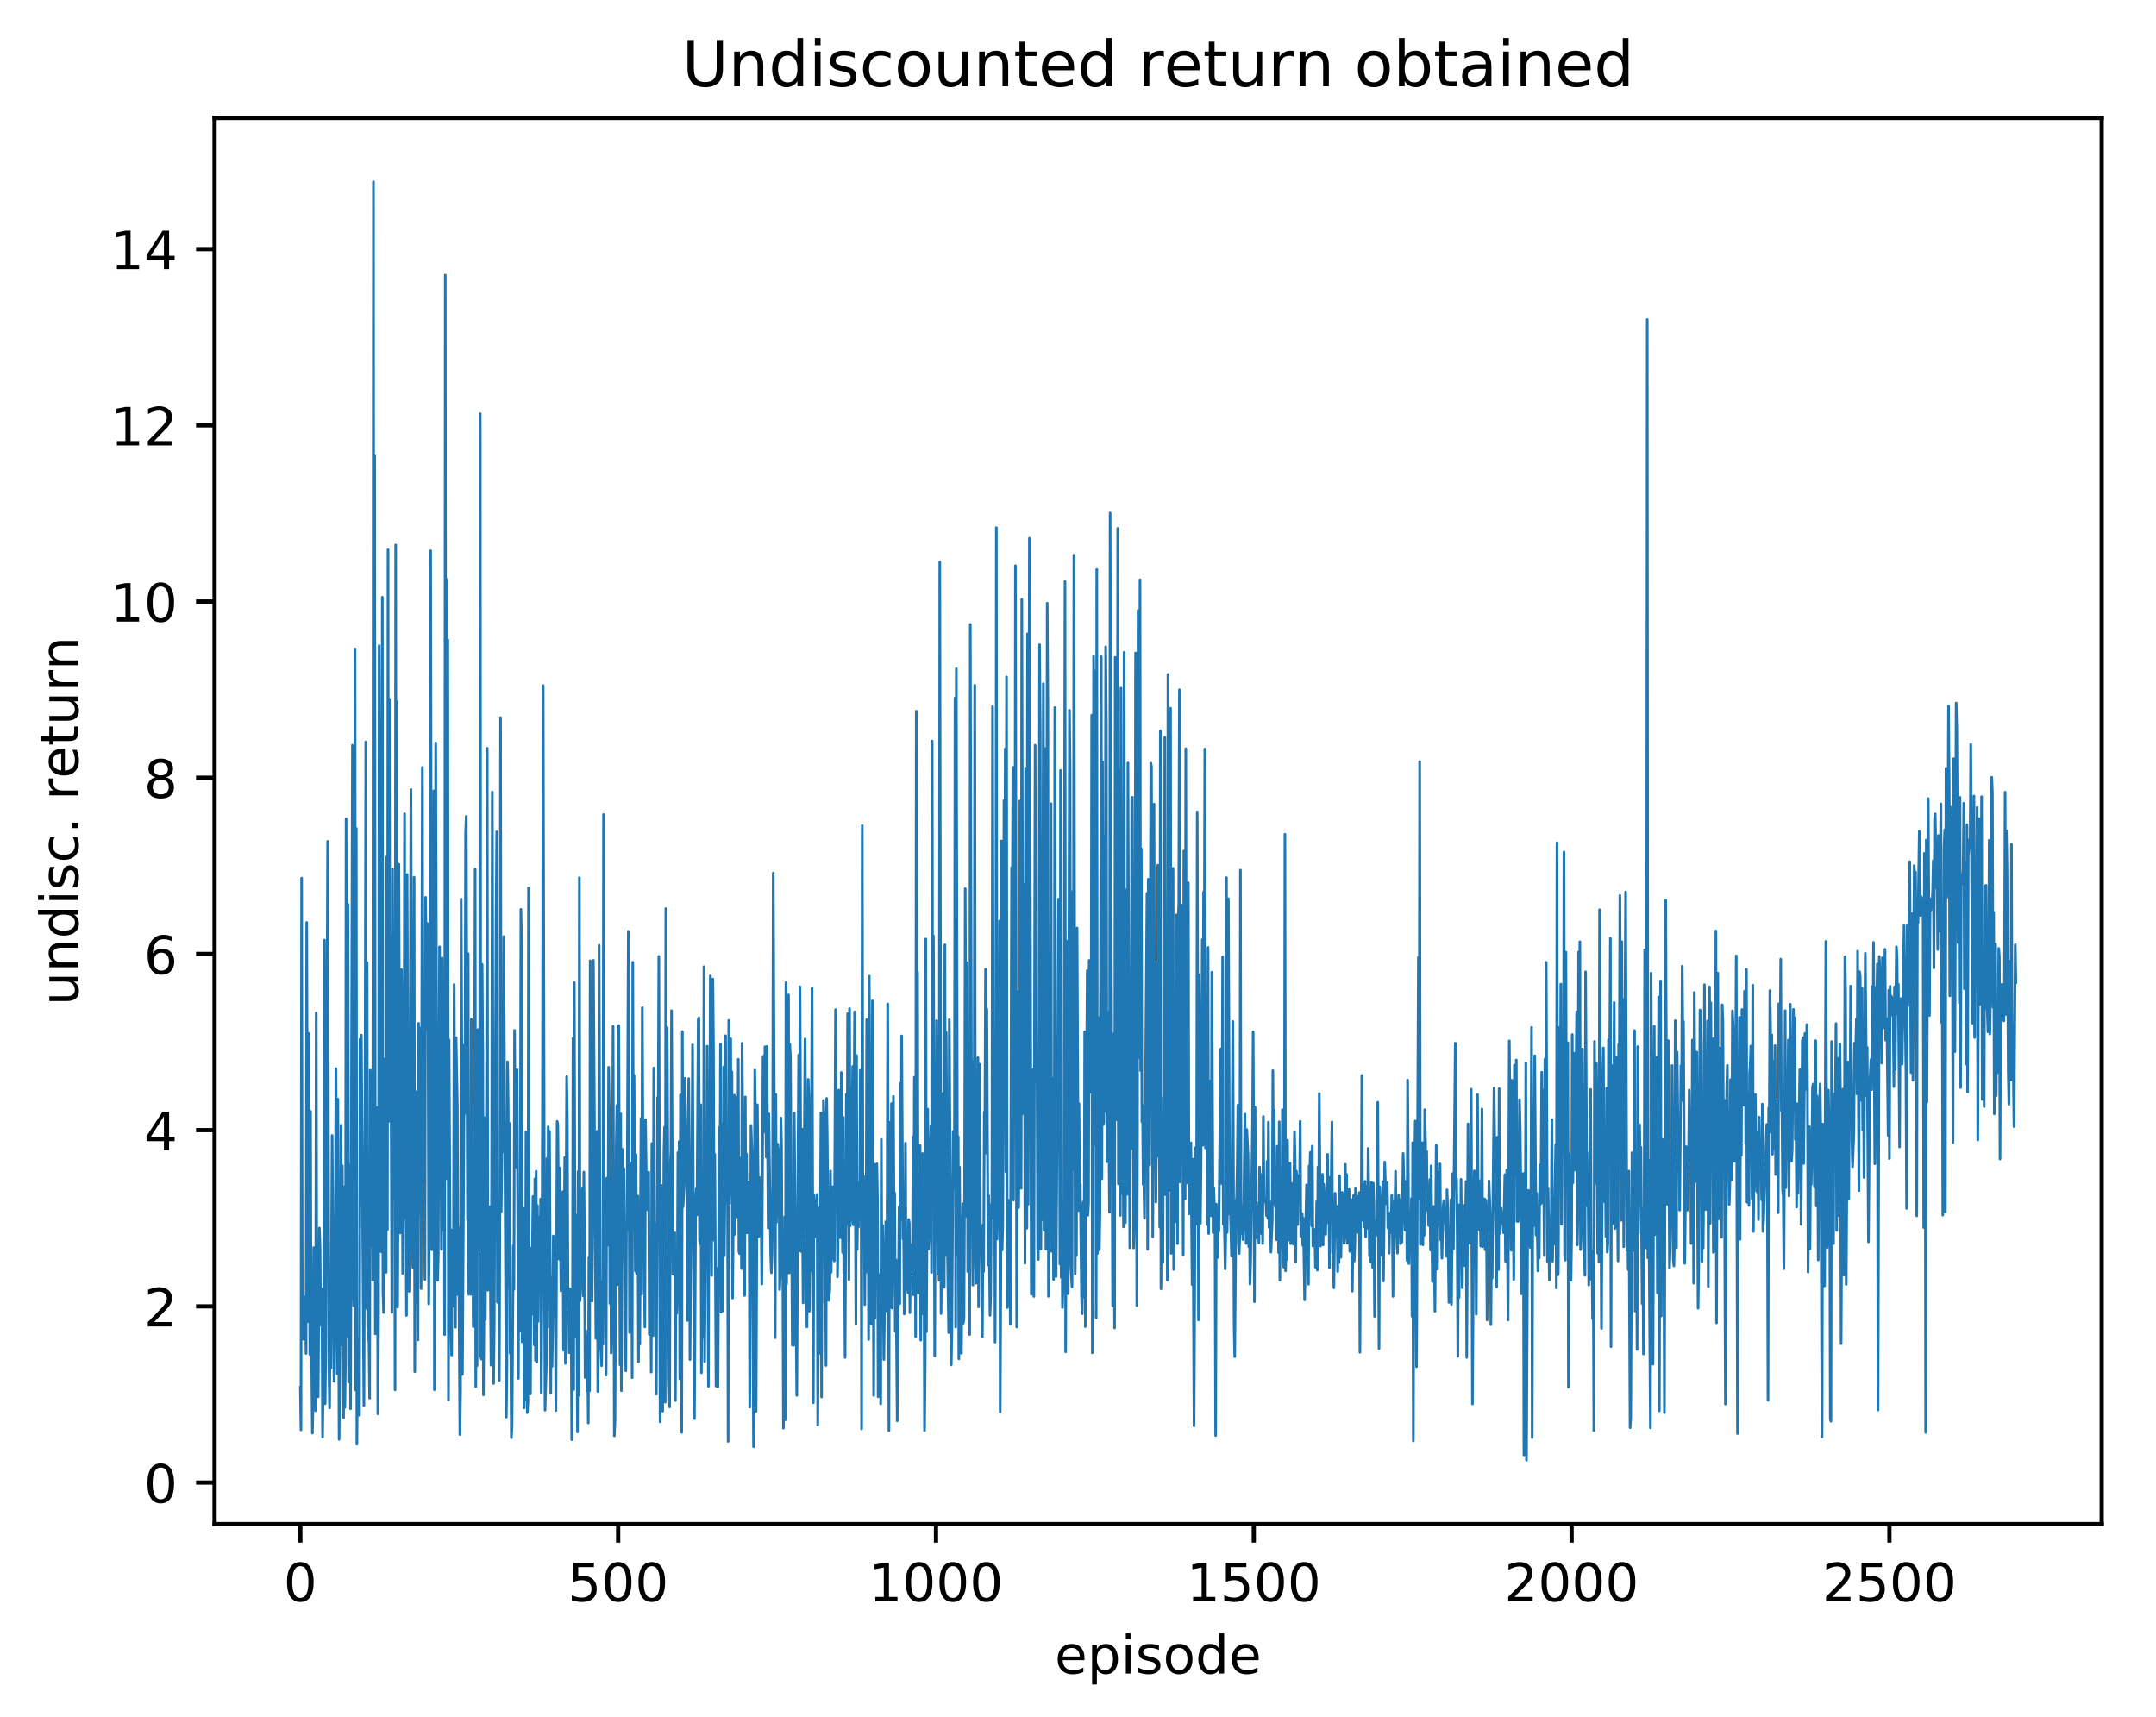 <?xml version="1.0" encoding="utf-8" standalone="no"?>
<!DOCTYPE svg PUBLIC "-//W3C//DTD SVG 1.1//EN"
  "http://www.w3.org/Graphics/SVG/1.1/DTD/svg11.dtd">
<!-- Created with matplotlib (http://matplotlib.org/) -->
<svg height="325pt" version="1.1" viewBox="0 0 408 325" width="408pt" xmlns="http://www.w3.org/2000/svg" xmlns:xlink="http://www.w3.org/1999/xlink">
 <defs>
  <style type="text/css">
*{stroke-linecap:butt;stroke-linejoin:round;}
  </style>
 </defs>
 <g id="figure_1">
  <g id="patch_1">
   <path d="M 0 325.986 
L 408.423 325.986 
L 408.423 0 
L 0 0 
z
" style="fill:#ffffff;"/>
  </g>
  <g id="axes_1">
   <g id="patch_2">
    <path d="M 40.603 288.43 
L 397.723 288.43 
L 397.723 22.318 
L 40.603 22.318 
z
" style="fill:#ffffff;"/>
   </g>
   <g id="matplotlib.axis_1">
    <g id="xtick_1">
     <g id="line2d_1">
      <defs>
       <path d="M 0 0 
L 0 3.5 
" id="m0cbc8babf0" style="stroke:#000000;stroke-width:0.8;"/>
      </defs>
      <g>
       <use style="stroke:#000000;stroke-width:0.8;" x="56.836" xlink:href="#m0cbc8babf0" y="288.43"/>
      </g>
     </g>
     <g id="text_1">
      <!-- 0 -->
      <defs>
       <path d="M 31.781 66.406 
Q 24.172 66.406 20.328 58.906 
Q 16.5 51.422 16.5 36.375 
Q 16.5 21.391 20.328 13.891 
Q 24.172 6.391 31.781 6.391 
Q 39.453 6.391 43.281 13.891 
Q 47.125 21.391 47.125 36.375 
Q 47.125 51.422 43.281 58.906 
Q 39.453 66.406 31.781 66.406 
z
M 31.781 74.219 
Q 44.047 74.219 50.516 64.516 
Q 56.984 54.828 56.984 36.375 
Q 56.984 17.969 50.516 8.266 
Q 44.047 -1.422 31.781 -1.422 
Q 19.531 -1.422 13.062 8.266 
Q 6.594 17.969 6.594 36.375 
Q 6.594 54.828 13.062 64.516 
Q 19.531 74.219 31.781 74.219 
z
" id="DejaVuSans-30"/>
      </defs>
      <g transform="translate(53.655 303.029)scale(0.1 -0.1)">
       <use xlink:href="#DejaVuSans-30"/>
      </g>
     </g>
    </g>
    <g id="xtick_2">
     <g id="line2d_2">
      <g>
       <use style="stroke:#000000;stroke-width:0.8;" x="116.979" xlink:href="#m0cbc8babf0" y="288.43"/>
      </g>
     </g>
     <g id="text_2">
      <!-- 500 -->
      <defs>
       <path d="M 10.797 72.906 
L 49.516 72.906 
L 49.516 64.594 
L 19.828 64.594 
L 19.828 46.734 
Q 21.969 47.469 24.109 47.828 
Q 26.266 48.188 28.422 48.188 
Q 40.625 48.188 47.75 41.5 
Q 54.891 34.812 54.891 23.391 
Q 54.891 11.625 47.562 5.094 
Q 40.234 -1.422 26.906 -1.422 
Q 22.312 -1.422 17.547 -0.641 
Q 12.797 0.141 7.719 1.703 
L 7.719 11.625 
Q 12.109 9.234 16.797 8.062 
Q 21.484 6.891 26.703 6.891 
Q 35.156 6.891 40.078 11.328 
Q 45.016 15.766 45.016 23.391 
Q 45.016 31 40.078 35.438 
Q 35.156 39.891 26.703 39.891 
Q 22.75 39.891 18.812 39.016 
Q 14.891 38.141 10.797 36.281 
z
" id="DejaVuSans-35"/>
      </defs>
      <g transform="translate(107.436 303.029)scale(0.1 -0.1)">
       <use xlink:href="#DejaVuSans-35"/>
       <use x="63.623" xlink:href="#DejaVuSans-30"/>
       <use x="127.246" xlink:href="#DejaVuSans-30"/>
      </g>
     </g>
    </g>
    <g id="xtick_3">
     <g id="line2d_3">
      <g>
       <use style="stroke:#000000;stroke-width:0.8;" x="177.123" xlink:href="#m0cbc8babf0" y="288.43"/>
      </g>
     </g>
     <g id="text_3">
      <!-- 1000 -->
      <defs>
       <path d="M 12.406 8.297 
L 28.516 8.297 
L 28.516 63.922 
L 10.984 60.406 
L 10.984 69.391 
L 28.422 72.906 
L 38.281 72.906 
L 38.281 8.297 
L 54.391 8.297 
L 54.391 0 
L 12.406 0 
z
" id="DejaVuSans-31"/>
      </defs>
      <g transform="translate(164.398 303.029)scale(0.1 -0.1)">
       <use xlink:href="#DejaVuSans-31"/>
       <use x="63.623" xlink:href="#DejaVuSans-30"/>
       <use x="127.246" xlink:href="#DejaVuSans-30"/>
       <use x="190.869" xlink:href="#DejaVuSans-30"/>
      </g>
     </g>
    </g>
    <g id="xtick_4">
     <g id="line2d_4">
      <g>
       <use style="stroke:#000000;stroke-width:0.8;" x="237.266" xlink:href="#m0cbc8babf0" y="288.43"/>
      </g>
     </g>
     <g id="text_4">
      <!-- 1500 -->
      <g transform="translate(224.541 303.029)scale(0.1 -0.1)">
       <use xlink:href="#DejaVuSans-31"/>
       <use x="63.623" xlink:href="#DejaVuSans-35"/>
       <use x="127.246" xlink:href="#DejaVuSans-30"/>
       <use x="190.869" xlink:href="#DejaVuSans-30"/>
      </g>
     </g>
    </g>
    <g id="xtick_5">
     <g id="line2d_5">
      <g>
       <use style="stroke:#000000;stroke-width:0.8;" x="297.41" xlink:href="#m0cbc8babf0" y="288.43"/>
      </g>
     </g>
     <g id="text_5">
      <!-- 2000 -->
      <defs>
       <path d="M 19.188 8.297 
L 53.609 8.297 
L 53.609 0 
L 7.328 0 
L 7.328 8.297 
Q 12.938 14.109 22.625 23.891 
Q 32.328 33.688 34.812 36.531 
Q 39.547 41.844 41.422 45.531 
Q 43.312 49.219 43.312 52.781 
Q 43.312 58.594 39.234 62.25 
Q 35.156 65.922 28.609 65.922 
Q 23.969 65.922 18.812 64.312 
Q 13.672 62.703 7.812 59.422 
L 7.812 69.391 
Q 13.766 71.781 18.938 73 
Q 24.125 74.219 28.422 74.219 
Q 39.75 74.219 46.484 68.547 
Q 53.219 62.891 53.219 53.422 
Q 53.219 48.922 51.531 44.891 
Q 49.859 40.875 45.406 35.406 
Q 44.188 33.984 37.641 27.219 
Q 31.109 20.453 19.188 8.297 
z
" id="DejaVuSans-32"/>
      </defs>
      <g transform="translate(284.685 303.029)scale(0.1 -0.1)">
       <use xlink:href="#DejaVuSans-32"/>
       <use x="63.623" xlink:href="#DejaVuSans-30"/>
       <use x="127.246" xlink:href="#DejaVuSans-30"/>
       <use x="190.869" xlink:href="#DejaVuSans-30"/>
      </g>
     </g>
    </g>
    <g id="xtick_6">
     <g id="line2d_6">
      <g>
       <use style="stroke:#000000;stroke-width:0.8;" x="357.553" xlink:href="#m0cbc8babf0" y="288.43"/>
      </g>
     </g>
     <g id="text_6">
      <!-- 2500 -->
      <g transform="translate(344.828 303.029)scale(0.1 -0.1)">
       <use xlink:href="#DejaVuSans-32"/>
       <use x="63.623" xlink:href="#DejaVuSans-35"/>
       <use x="127.246" xlink:href="#DejaVuSans-30"/>
       <use x="190.869" xlink:href="#DejaVuSans-30"/>
      </g>
     </g>
    </g>
    <g id="text_7">
     <!-- episode -->
     <defs>
      <path d="M 56.203 29.594 
L 56.203 25.203 
L 14.891 25.203 
Q 15.484 15.922 20.484 11.062 
Q 25.484 6.203 34.422 6.203 
Q 39.594 6.203 44.453 7.469 
Q 49.312 8.734 54.109 11.281 
L 54.109 2.781 
Q 49.266 0.734 44.188 -0.344 
Q 39.109 -1.422 33.891 -1.422 
Q 20.797 -1.422 13.156 6.188 
Q 5.516 13.812 5.516 26.812 
Q 5.516 40.234 12.766 48.109 
Q 20.016 56 32.328 56 
Q 43.359 56 49.781 48.891 
Q 56.203 41.797 56.203 29.594 
z
M 47.219 32.234 
Q 47.125 39.594 43.094 43.984 
Q 39.062 48.391 32.422 48.391 
Q 24.906 48.391 20.391 44.141 
Q 15.875 39.891 15.188 32.172 
z
" id="DejaVuSans-65"/>
      <path d="M 18.109 8.203 
L 18.109 -20.797 
L 9.078 -20.797 
L 9.078 54.688 
L 18.109 54.688 
L 18.109 46.391 
Q 20.953 51.266 25.266 53.625 
Q 29.594 56 35.594 56 
Q 45.562 56 51.781 48.094 
Q 58.016 40.188 58.016 27.297 
Q 58.016 14.406 51.781 6.484 
Q 45.562 -1.422 35.594 -1.422 
Q 29.594 -1.422 25.266 0.953 
Q 20.953 3.328 18.109 8.203 
z
M 48.688 27.297 
Q 48.688 37.203 44.609 42.844 
Q 40.531 48.484 33.406 48.484 
Q 26.266 48.484 22.188 42.844 
Q 18.109 37.203 18.109 27.297 
Q 18.109 17.391 22.188 11.75 
Q 26.266 6.109 33.406 6.109 
Q 40.531 6.109 44.609 11.75 
Q 48.688 17.391 48.688 27.297 
z
" id="DejaVuSans-70"/>
      <path d="M 9.422 54.688 
L 18.406 54.688 
L 18.406 0 
L 9.422 0 
z
M 9.422 75.984 
L 18.406 75.984 
L 18.406 64.594 
L 9.422 64.594 
z
" id="DejaVuSans-69"/>
      <path d="M 44.281 53.078 
L 44.281 44.578 
Q 40.484 46.531 36.375 47.5 
Q 32.281 48.484 27.875 48.484 
Q 21.188 48.484 17.844 46.438 
Q 14.5 44.391 14.5 40.281 
Q 14.5 37.156 16.891 35.375 
Q 19.281 33.594 26.516 31.984 
L 29.594 31.297 
Q 39.156 29.25 43.188 25.516 
Q 47.219 21.781 47.219 15.094 
Q 47.219 7.469 41.188 3.016 
Q 35.156 -1.422 24.609 -1.422 
Q 20.219 -1.422 15.453 -0.562 
Q 10.688 0.297 5.422 2 
L 5.422 11.281 
Q 10.406 8.688 15.234 7.391 
Q 20.062 6.109 24.812 6.109 
Q 31.156 6.109 34.562 8.281 
Q 37.984 10.453 37.984 14.406 
Q 37.984 18.062 35.516 20.016 
Q 33.062 21.969 24.703 23.781 
L 21.578 24.516 
Q 13.234 26.266 9.516 29.906 
Q 5.812 33.547 5.812 39.891 
Q 5.812 47.609 11.281 51.797 
Q 16.75 56 26.812 56 
Q 31.781 56 36.172 55.266 
Q 40.578 54.547 44.281 53.078 
z
" id="DejaVuSans-73"/>
      <path d="M 30.609 48.391 
Q 23.391 48.391 19.188 42.75 
Q 14.984 37.109 14.984 27.297 
Q 14.984 17.484 19.156 11.844 
Q 23.344 6.203 30.609 6.203 
Q 37.797 6.203 41.984 11.859 
Q 46.188 17.531 46.188 27.297 
Q 46.188 37.016 41.984 42.703 
Q 37.797 48.391 30.609 48.391 
z
M 30.609 56 
Q 42.328 56 49.016 48.375 
Q 55.719 40.766 55.719 27.297 
Q 55.719 13.875 49.016 6.219 
Q 42.328 -1.422 30.609 -1.422 
Q 18.844 -1.422 12.172 6.219 
Q 5.516 13.875 5.516 27.297 
Q 5.516 40.766 12.172 48.375 
Q 18.844 56 30.609 56 
z
" id="DejaVuSans-6f"/>
      <path d="M 45.406 46.391 
L 45.406 75.984 
L 54.391 75.984 
L 54.391 0 
L 45.406 0 
L 45.406 8.203 
Q 42.578 3.328 38.25 0.953 
Q 33.938 -1.422 27.875 -1.422 
Q 17.969 -1.422 11.734 6.484 
Q 5.516 14.406 5.516 27.297 
Q 5.516 40.188 11.734 48.094 
Q 17.969 56 27.875 56 
Q 33.938 56 38.25 53.625 
Q 42.578 51.266 45.406 46.391 
z
M 14.797 27.297 
Q 14.797 17.391 18.875 11.75 
Q 22.953 6.109 30.078 6.109 
Q 37.203 6.109 41.297 11.75 
Q 45.406 17.391 45.406 27.297 
Q 45.406 37.203 41.297 42.844 
Q 37.203 48.484 30.078 48.484 
Q 22.953 48.484 18.875 42.844 
Q 14.797 37.203 14.797 27.297 
z
" id="DejaVuSans-64"/>
     </defs>
     <g transform="translate(199.608 316.707)scale(0.1 -0.1)">
      <use xlink:href="#DejaVuSans-65"/>
      <use x="61.523" xlink:href="#DejaVuSans-70"/>
      <use x="125" xlink:href="#DejaVuSans-69"/>
      <use x="152.783" xlink:href="#DejaVuSans-73"/>
      <use x="204.883" xlink:href="#DejaVuSans-6f"/>
      <use x="266.064" xlink:href="#DejaVuSans-64"/>
      <use x="329.541" xlink:href="#DejaVuSans-65"/>
     </g>
    </g>
   </g>
   <g id="matplotlib.axis_2">
    <g id="ytick_1">
     <g id="line2d_7">
      <defs>
       <path d="M 0 0 
L -3.5 0 
" id="me110818863" style="stroke:#000000;stroke-width:0.8;"/>
      </defs>
      <g>
       <use style="stroke:#000000;stroke-width:0.8;" x="40.603" xlink:href="#me110818863" y="280.567"/>
      </g>
     </g>
     <g id="text_8">
      <!-- 0 -->
      <g transform="translate(27.241 284.366)scale(0.1 -0.1)">
       <use xlink:href="#DejaVuSans-30"/>
      </g>
     </g>
    </g>
    <g id="ytick_2">
     <g id="line2d_8">
      <g>
       <use style="stroke:#000000;stroke-width:0.8;" x="40.603" xlink:href="#me110818863" y="247.221"/>
      </g>
     </g>
     <g id="text_9">
      <!-- 2 -->
      <g transform="translate(27.241 251.02)scale(0.1 -0.1)">
       <use xlink:href="#DejaVuSans-32"/>
      </g>
     </g>
    </g>
    <g id="ytick_3">
     <g id="line2d_9">
      <g>
       <use style="stroke:#000000;stroke-width:0.8;" x="40.603" xlink:href="#me110818863" y="213.875"/>
      </g>
     </g>
     <g id="text_10">
      <!-- 4 -->
      <defs>
       <path d="M 37.797 64.312 
L 12.891 25.391 
L 37.797 25.391 
z
M 35.203 72.906 
L 47.609 72.906 
L 47.609 25.391 
L 58.016 25.391 
L 58.016 17.188 
L 47.609 17.188 
L 47.609 0 
L 37.797 0 
L 37.797 17.188 
L 4.891 17.188 
L 4.891 26.703 
z
" id="DejaVuSans-34"/>
      </defs>
      <g transform="translate(27.241 217.674)scale(0.1 -0.1)">
       <use xlink:href="#DejaVuSans-34"/>
      </g>
     </g>
    </g>
    <g id="ytick_4">
     <g id="line2d_10">
      <g>
       <use style="stroke:#000000;stroke-width:0.8;" x="40.603" xlink:href="#me110818863" y="180.529"/>
      </g>
     </g>
     <g id="text_11">
      <!-- 6 -->
      <defs>
       <path d="M 33.016 40.375 
Q 26.375 40.375 22.484 35.828 
Q 18.609 31.297 18.609 23.391 
Q 18.609 15.531 22.484 10.953 
Q 26.375 6.391 33.016 6.391 
Q 39.656 6.391 43.531 10.953 
Q 47.406 15.531 47.406 23.391 
Q 47.406 31.297 43.531 35.828 
Q 39.656 40.375 33.016 40.375 
z
M 52.594 71.297 
L 52.594 62.312 
Q 48.875 64.062 45.094 64.984 
Q 41.312 65.922 37.594 65.922 
Q 27.828 65.922 22.672 59.328 
Q 17.531 52.734 16.797 39.406 
Q 19.672 43.656 24.016 45.922 
Q 28.375 48.188 33.594 48.188 
Q 44.578 48.188 50.953 41.516 
Q 57.328 34.859 57.328 23.391 
Q 57.328 12.156 50.688 5.359 
Q 44.047 -1.422 33.016 -1.422 
Q 20.359 -1.422 13.672 8.266 
Q 6.984 17.969 6.984 36.375 
Q 6.984 53.656 15.188 63.938 
Q 23.391 74.219 37.203 74.219 
Q 40.922 74.219 44.703 73.484 
Q 48.484 72.75 52.594 71.297 
z
" id="DejaVuSans-36"/>
      </defs>
      <g transform="translate(27.241 184.328)scale(0.1 -0.1)">
       <use xlink:href="#DejaVuSans-36"/>
      </g>
     </g>
    </g>
    <g id="ytick_5">
     <g id="line2d_11">
      <g>
       <use style="stroke:#000000;stroke-width:0.8;" x="40.603" xlink:href="#me110818863" y="147.183"/>
      </g>
     </g>
     <g id="text_12">
      <!-- 8 -->
      <defs>
       <path d="M 31.781 34.625 
Q 24.75 34.625 20.719 30.859 
Q 16.703 27.094 16.703 20.516 
Q 16.703 13.922 20.719 10.156 
Q 24.75 6.391 31.781 6.391 
Q 38.812 6.391 42.859 10.172 
Q 46.922 13.969 46.922 20.516 
Q 46.922 27.094 42.891 30.859 
Q 38.875 34.625 31.781 34.625 
z
M 21.922 38.812 
Q 15.578 40.375 12.031 44.719 
Q 8.5 49.078 8.5 55.328 
Q 8.5 64.062 14.719 69.141 
Q 20.953 74.219 31.781 74.219 
Q 42.672 74.219 48.875 69.141 
Q 55.078 64.062 55.078 55.328 
Q 55.078 49.078 51.531 44.719 
Q 48 40.375 41.703 38.812 
Q 48.828 37.156 52.797 32.312 
Q 56.781 27.484 56.781 20.516 
Q 56.781 9.906 50.312 4.234 
Q 43.844 -1.422 31.781 -1.422 
Q 19.734 -1.422 13.25 4.234 
Q 6.781 9.906 6.781 20.516 
Q 6.781 27.484 10.781 32.312 
Q 14.797 37.156 21.922 38.812 
z
M 18.312 54.391 
Q 18.312 48.734 21.844 45.562 
Q 25.391 42.391 31.781 42.391 
Q 38.141 42.391 41.719 45.562 
Q 45.312 48.734 45.312 54.391 
Q 45.312 60.062 41.719 63.234 
Q 38.141 66.406 31.781 66.406 
Q 25.391 66.406 21.844 63.234 
Q 18.312 60.062 18.312 54.391 
z
" id="DejaVuSans-38"/>
      </defs>
      <g transform="translate(27.241 150.982)scale(0.1 -0.1)">
       <use xlink:href="#DejaVuSans-38"/>
      </g>
     </g>
    </g>
    <g id="ytick_6">
     <g id="line2d_12">
      <g>
       <use style="stroke:#000000;stroke-width:0.8;" x="40.603" xlink:href="#me110818863" y="113.837"/>
      </g>
     </g>
     <g id="text_13">
      <!-- 10 -->
      <g transform="translate(20.878 117.636)scale(0.1 -0.1)">
       <use xlink:href="#DejaVuSans-31"/>
       <use x="63.623" xlink:href="#DejaVuSans-30"/>
      </g>
     </g>
    </g>
    <g id="ytick_7">
     <g id="line2d_13">
      <g>
       <use style="stroke:#000000;stroke-width:0.8;" x="40.603" xlink:href="#me110818863" y="80.491"/>
      </g>
     </g>
     <g id="text_14">
      <!-- 12 -->
      <g transform="translate(20.878 84.29)scale(0.1 -0.1)">
       <use xlink:href="#DejaVuSans-31"/>
       <use x="63.623" xlink:href="#DejaVuSans-32"/>
      </g>
     </g>
    </g>
    <g id="ytick_8">
     <g id="line2d_14">
      <g>
       <use style="stroke:#000000;stroke-width:0.8;" x="40.603" xlink:href="#me110818863" y="47.145"/>
      </g>
     </g>
     <g id="text_15">
      <!-- 14 -->
      <g transform="translate(20.878 50.944)scale(0.1 -0.1)">
       <use xlink:href="#DejaVuSans-31"/>
       <use x="63.623" xlink:href="#DejaVuSans-34"/>
      </g>
     </g>
    </g>
    <g id="text_16">
     <!-- undisc. return -->
     <defs>
      <path d="M 8.5 21.578 
L 8.5 54.688 
L 17.484 54.688 
L 17.484 21.922 
Q 17.484 14.156 20.5 10.266 
Q 23.531 6.391 29.594 6.391 
Q 36.859 6.391 41.078 11.031 
Q 45.312 15.672 45.312 23.688 
L 45.312 54.688 
L 54.297 54.688 
L 54.297 0 
L 45.312 0 
L 45.312 8.406 
Q 42.047 3.422 37.719 1 
Q 33.406 -1.422 27.688 -1.422 
Q 18.266 -1.422 13.375 4.438 
Q 8.5 10.297 8.5 21.578 
z
M 31.109 56 
z
" id="DejaVuSans-75"/>
      <path d="M 54.891 33.016 
L 54.891 0 
L 45.906 0 
L 45.906 32.719 
Q 45.906 40.484 42.875 44.328 
Q 39.844 48.188 33.797 48.188 
Q 26.516 48.188 22.312 43.547 
Q 18.109 38.922 18.109 30.906 
L 18.109 0 
L 9.078 0 
L 9.078 54.688 
L 18.109 54.688 
L 18.109 46.188 
Q 21.344 51.125 25.703 53.562 
Q 30.078 56 35.797 56 
Q 45.219 56 50.047 50.172 
Q 54.891 44.344 54.891 33.016 
z
" id="DejaVuSans-6e"/>
      <path d="M 48.781 52.594 
L 48.781 44.188 
Q 44.969 46.297 41.141 47.344 
Q 37.312 48.391 33.406 48.391 
Q 24.656 48.391 19.812 42.844 
Q 14.984 37.312 14.984 27.297 
Q 14.984 17.281 19.812 11.734 
Q 24.656 6.203 33.406 6.203 
Q 37.312 6.203 41.141 7.25 
Q 44.969 8.297 48.781 10.406 
L 48.781 2.094 
Q 45.016 0.344 40.984 -0.531 
Q 36.969 -1.422 32.422 -1.422 
Q 20.062 -1.422 12.781 6.344 
Q 5.516 14.109 5.516 27.297 
Q 5.516 40.672 12.859 48.328 
Q 20.219 56 33.016 56 
Q 37.156 56 41.109 55.141 
Q 45.062 54.297 48.781 52.594 
z
" id="DejaVuSans-63"/>
      <path d="M 10.688 12.406 
L 21 12.406 
L 21 0 
L 10.688 0 
z
" id="DejaVuSans-2e"/>
      <path id="DejaVuSans-20"/>
      <path d="M 41.109 46.297 
Q 39.594 47.172 37.812 47.578 
Q 36.031 48 33.891 48 
Q 26.266 48 22.188 43.047 
Q 18.109 38.094 18.109 28.812 
L 18.109 0 
L 9.078 0 
L 9.078 54.688 
L 18.109 54.688 
L 18.109 46.188 
Q 20.953 51.172 25.484 53.578 
Q 30.031 56 36.531 56 
Q 37.453 56 38.578 55.875 
Q 39.703 55.766 41.062 55.516 
z
" id="DejaVuSans-72"/>
      <path d="M 18.312 70.219 
L 18.312 54.688 
L 36.812 54.688 
L 36.812 47.703 
L 18.312 47.703 
L 18.312 18.016 
Q 18.312 11.328 20.141 9.422 
Q 21.969 7.516 27.594 7.516 
L 36.812 7.516 
L 36.812 0 
L 27.594 0 
Q 17.188 0 13.234 3.875 
Q 9.281 7.766 9.281 18.016 
L 9.281 47.703 
L 2.688 47.703 
L 2.688 54.688 
L 9.281 54.688 
L 9.281 70.219 
z
" id="DejaVuSans-74"/>
     </defs>
     <g transform="translate(14.798 190.29)rotate(-90)scale(0.1 -0.1)">
      <use xlink:href="#DejaVuSans-75"/>
      <use x="63.379" xlink:href="#DejaVuSans-6e"/>
      <use x="126.758" xlink:href="#DejaVuSans-64"/>
      <use x="190.234" xlink:href="#DejaVuSans-69"/>
      <use x="218.018" xlink:href="#DejaVuSans-73"/>
      <use x="270.117" xlink:href="#DejaVuSans-63"/>
      <use x="325.098" xlink:href="#DejaVuSans-2e"/>
      <use x="356.885" xlink:href="#DejaVuSans-20"/>
      <use x="388.672" xlink:href="#DejaVuSans-72"/>
      <use x="429.754" xlink:href="#DejaVuSans-65"/>
      <use x="491.277" xlink:href="#DejaVuSans-74"/>
      <use x="530.486" xlink:href="#DejaVuSans-75"/>
      <use x="593.865" xlink:href="#DejaVuSans-72"/>
      <use x="634.963" xlink:href="#DejaVuSans-6e"/>
     </g>
    </g>
   </g>
   <g id="line2d_15">
    <path clip-path="url(#pca27b89cca)" d="M 56.836 262.523 
L 56.956 270.592 
L 57.076 166.182 
L 57.197 244.232 
L 57.317 244.523 
L 57.437 253.462 
L 57.678 245.44 
L 57.798 248.027 
L 57.918 256.135 
L 58.039 174.57 
L 58.279 250.1 
L 58.4 195.569 
L 58.64 256.317 
L 58.76 210.314 
L 58.881 257.394 
L 59.001 259.23 
L 59.121 271.202 
L 59.242 265.002 
L 59.362 236.101 
L 59.482 258.814 
L 59.602 237.46 
L 59.723 266.976 
L 59.843 191.704 
L 59.963 257.904 
L 60.084 236.449 
L 60.204 264.332 
L 60.444 232.412 
L 60.565 236.072 
L 60.685 250.81 
L 60.926 243.923 
L 61.046 271.938 
L 61.166 261.175 
L 61.286 264.026 
L 61.407 177.907 
L 61.527 265.653 
L 61.647 255.574 
L 62.008 159.21 
L 62.249 258.978 
L 62.369 266.433 
L 62.489 246.952 
L 62.61 258.893 
L 62.85 214.881 
L 63.211 261.41 
L 63.452 237.739 
L 63.572 202.231 
L 63.812 259.985 
L 63.933 207.995 
L 64.173 272.393 
L 64.414 246.129 
L 64.534 212.953 
L 64.655 254.482 
L 64.775 220.615 
L 65.015 268.301 
L 65.136 224.604 
L 65.256 266.368 
L 65.376 257.585 
L 65.497 154.96 
L 65.737 252.949 
L 65.857 171.184 
L 65.978 261.536 
L 66.098 261.206 
L 66.218 220.547 
L 66.339 266.603 
L 66.699 141.027 
L 66.82 242.104 
L 66.94 247.117 
L 67.06 239.984 
L 67.181 122.807 
L 67.301 263.055 
L 67.421 156.779 
L 67.541 273.312 
L 67.662 257.472 
L 67.782 267.26 
L 67.902 253.348 
L 68.023 267.827 
L 68.143 196.668 
L 68.263 214.944 
L 68.383 195.898 
L 68.865 265.982 
L 69.105 200.438 
L 69.225 140.401 
L 69.346 247.597 
L 69.466 182.156 
L 69.586 250.943 
L 69.827 253.993 
L 69.947 264.6 
L 70.067 202.534 
L 70.188 235.722 
L 70.428 209.234 
L 70.549 242.244 
L 70.669 34.414 
L 70.789 237.784 
L 70.909 86.269 
L 71.03 252.418 
L 71.15 211.997 
L 71.27 209.61 
L 71.391 209.794 
L 71.511 267.555 
L 71.631 248.199 
L 71.751 122.196 
L 71.872 155.717 
L 72.112 236.893 
L 72.353 113.025 
L 72.473 244.447 
L 72.593 248.406 
L 72.714 200.418 
L 72.834 203.172 
L 73.075 240.794 
L 73.195 162.18 
L 73.315 232.729 
L 73.435 104.039 
L 73.556 203.707 
L 73.676 132.32 
L 73.796 212.222 
L 73.917 177.023 
L 74.157 248.364 
L 74.277 164.472 
L 74.518 226.903 
L 74.638 187.062 
L 74.759 263.023 
L 74.879 103.132 
L 74.999 234.448 
L 75.119 132.774 
L 75.24 247.375 
L 75.36 221.799 
L 75.48 163.562 
L 75.721 233.345 
L 75.841 223.954 
L 75.961 183.468 
L 76.082 193.828 
L 76.202 240.998 
L 76.443 218.964 
L 76.563 153.995 
L 76.683 230.433 
L 76.803 219.224 
L 76.924 248.949 
L 77.044 165.503 
L 77.285 242.265 
L 77.405 244.376 
L 77.525 234.179 
L 77.766 149.417 
L 78.006 236.621 
L 78.127 239.936 
L 78.367 166.012 
L 78.488 259.578 
L 78.728 206.589 
L 78.969 225.208 
L 79.089 253.588 
L 79.209 193.662 
L 79.33 229.659 
L 79.45 226.836 
L 79.57 194.562 
L 79.69 243.857 
L 79.931 145.21 
L 80.051 217.152 
L 80.292 224.371 
L 80.412 242.132 
L 80.532 169.816 
L 80.773 194.75 
L 80.893 174.746 
L 81.014 193.005 
L 81.134 246.749 
L 81.374 217.648 
L 81.495 104.217 
L 81.735 236.507 
L 81.856 234.025 
L 81.976 220.917 
L 82.096 149.657 
L 82.216 263.01 
L 82.337 231.793 
L 82.457 140.604 
L 82.698 222.269 
L 82.818 242.302 
L 82.938 237.553 
L 83.179 179.18 
L 83.299 213.769 
L 83.419 213.31 
L 83.54 236.432 
L 83.66 181.312 
L 83.9 232.817 
L 84.021 191.812 
L 84.141 252.57 
L 84.261 52.06 
L 84.382 194.523 
L 84.502 109.632 
L 84.622 223.101 
L 84.742 121.086 
L 84.863 264.917 
L 84.983 196.806 
L 85.224 244.295 
L 85.464 256.451 
L 85.584 232.764 
L 85.705 247.246 
L 85.825 233.7 
L 85.945 186.327 
L 86.186 251.186 
L 86.306 196.383 
L 86.547 209.228 
L 86.667 245.026 
L 86.787 232.321 
L 87.028 271.476 
L 87.148 263.184 
L 87.268 170.155 
L 87.389 197.755 
L 87.509 260.106 
L 87.75 219.658 
L 87.87 197.758 
L 87.99 210.718 
L 88.11 157.579 
L 88.231 154.487 
L 88.471 230.853 
L 88.592 180.478 
L 88.712 244.95 
L 88.832 240.579 
L 88.952 226.37 
L 89.073 244.963 
L 89.193 192.873 
L 89.313 234.23 
L 89.434 218.766 
L 89.554 251.065 
L 89.674 250.175 
L 89.915 164.474 
L 90.035 262.404 
L 90.155 244.952 
L 90.276 258.453 
L 90.396 194.853 
L 90.757 236.534 
L 90.877 78.282 
L 90.997 256.809 
L 91.118 257.193 
L 91.238 182.498 
L 91.358 199.566 
L 91.479 263.974 
L 91.599 246.42 
L 91.719 211.514 
L 91.839 249.72 
L 92.08 206.15 
L 92.2 141.599 
L 92.321 244.171 
L 92.441 241.541 
L 92.561 243.833 
L 92.681 228.371 
L 92.922 258.337 
L 93.042 222.016 
L 93.163 149.887 
L 93.403 261.819 
L 93.523 250.998 
L 93.884 173.716 
L 94.005 157.409 
L 94.125 246.448 
L 94.365 234.426 
L 94.486 261.235 
L 94.606 226.674 
L 94.726 135.792 
L 94.847 229.281 
L 94.967 219.439 
L 95.087 195.318 
L 95.207 217.946 
L 95.328 177.243 
L 95.809 268.191 
L 95.929 258.733 
L 96.049 200.924 
L 96.17 209.679 
L 96.29 243.767 
L 96.41 212.578 
L 96.531 256.107 
L 96.651 252.867 
L 96.771 272.1 
L 96.891 269.699 
L 97.132 235.708 
L 97.252 243.998 
L 97.373 194.987 
L 97.493 213.646 
L 97.613 206.282 
L 97.733 220.892 
L 97.854 202.438 
L 98.094 260.861 
L 98.215 228.14 
L 98.335 251.84 
L 98.455 229.036 
L 98.575 172.096 
L 98.696 178.009 
L 98.816 253.941 
L 99.057 228.669 
L 99.177 266.432 
L 99.297 244.58 
L 99.417 264.832 
L 99.538 214.203 
L 99.778 267.351 
L 99.899 265.452 
L 100.019 168.032 
L 100.139 263.199 
L 100.259 255.203 
L 100.38 263.803 
L 100.5 236.187 
L 100.62 248.71 
L 100.861 226.431 
L 101.101 254.521 
L 101.222 223.081 
L 101.342 257.445 
L 101.462 221.645 
L 101.583 257.773 
L 101.703 228.137 
L 101.823 250.061 
L 101.943 230.301 
L 102.064 242.122 
L 102.184 240.296 
L 102.304 226.894 
L 102.425 263.524 
L 102.545 246.344 
L 102.665 207.173 
L 102.785 129.732 
L 103.026 238.197 
L 103.146 266.87 
L 103.387 258.24 
L 103.507 219.226 
L 103.627 251.162 
L 103.748 213.244 
L 103.868 240.543 
L 103.988 214.091 
L 104.229 263.68 
L 104.349 241.843 
L 104.469 258.59 
L 104.59 250.535 
L 104.71 233.892 
L 104.951 246.114 
L 105.071 241.679 
L 105.191 266.95 
L 105.432 212.207 
L 105.552 212.782 
L 105.793 238.295 
L 105.913 221.013 
L 106.154 244.287 
L 106.394 226.015 
L 106.514 225.507 
L 106.635 255.521 
L 106.875 219.027 
L 106.996 258.015 
L 107.236 203.755 
L 107.356 211.819 
L 107.477 243.724 
L 107.597 245.975 
L 107.717 255.999 
L 107.838 243.918 
L 108.078 246.564 
L 108.198 272.459 
L 108.319 259.582 
L 108.439 196.495 
L 108.559 262.975 
L 108.68 185.954 
L 108.8 232.619 
L 108.92 229.871 
L 109.04 253.096 
L 109.161 246.972 
L 109.281 270.989 
L 109.401 221.712 
L 109.522 264.058 
L 109.642 166.108 
L 109.762 246.175 
L 109.882 242.8 
L 110.003 228.745 
L 110.123 239.019 
L 110.243 224.781 
L 110.364 245.239 
L 110.484 221.799 
L 110.604 233.714 
L 110.724 260.699 
L 110.845 251.793 
L 110.965 255.068 
L 111.085 263.232 
L 111.206 256.469 
L 111.326 269.287 
L 111.446 238.009 
L 111.566 263.184 
L 111.687 181.819 
L 111.927 244.91 
L 112.048 246.236 
L 112.168 226.977 
L 112.288 181.739 
L 112.769 253.266 
L 112.89 247.792 
L 113.01 214.068 
L 113.13 263.325 
L 113.25 255.036 
L 113.371 178.883 
L 113.611 255.314 
L 113.732 253.627 
L 113.852 258.449 
L 113.972 242.562 
L 114.092 254.401 
L 114.213 154.14 
L 114.333 245.903 
L 114.453 229.915 
L 114.694 260.236 
L 114.814 222.965 
L 114.934 224.673 
L 115.055 235.624 
L 115.175 201.966 
L 115.295 209.836 
L 115.416 246.667 
L 115.536 223.404 
L 115.656 256.044 
L 115.776 250.986 
L 116.017 194.209 
L 116.258 271.733 
L 116.378 268.778 
L 116.618 216.963 
L 116.739 209.212 
L 116.859 243.129 
L 117.1 194.089 
L 117.34 258.267 
L 117.46 210.781 
L 117.581 263.174 
L 117.821 217.506 
L 117.942 234.453 
L 118.062 221.147 
L 118.423 259.422 
L 118.543 232.966 
L 118.663 232.512 
L 118.904 176.245 
L 119.145 252.156 
L 119.385 236.05 
L 119.505 220.088 
L 119.626 260.731 
L 119.746 182.1 
L 119.866 222.402 
L 119.987 203.511 
L 120.227 240.544 
L 120.347 218.505 
L 120.468 241.026 
L 120.588 237.391 
L 120.708 226.345 
L 120.829 257.69 
L 120.949 231.989 
L 121.069 254.401 
L 121.31 211.646 
L 121.43 244.886 
L 121.55 190.687 
L 121.671 216.78 
L 121.791 218.443 
L 122.031 251.119 
L 122.152 211.891 
L 122.392 228.961 
L 122.513 224.22 
L 122.633 225.453 
L 122.753 221.836 
L 122.873 252.559 
L 123.114 237.93 
L 123.234 259.66 
L 123.355 216.403 
L 123.475 222.124 
L 123.595 252.751 
L 123.715 202.112 
L 123.836 240.917 
L 123.956 239.164 
L 124.076 231.596 
L 124.197 263.85 
L 124.437 207.686 
L 124.557 212.714 
L 124.678 180.996 
L 124.918 269.086 
L 125.159 224.309 
L 125.279 226.297 
L 125.399 267.06 
L 125.64 218.263 
L 125.76 213.297 
L 125.881 265.363 
L 126.001 171.942 
L 126.121 222.951 
L 126.241 194.432 
L 126.602 260.962 
L 126.723 266.256 
L 126.843 220.982 
L 126.963 217.82 
L 127.083 191.261 
L 127.324 241.135 
L 127.444 239.827 
L 127.685 233.3 
L 127.805 265.057 
L 127.925 239.577 
L 128.046 248.573 
L 128.166 245.022 
L 128.286 218.104 
L 128.407 231.807 
L 128.527 216.012 
L 128.647 260.924 
L 128.767 207.228 
L 129.008 271.075 
L 129.128 195.219 
L 129.249 228.393 
L 129.489 224.132 
L 129.609 204.061 
L 129.85 216.645 
L 129.97 215.429 
L 130.091 249.898 
L 130.331 204.127 
L 130.451 218.185 
L 130.572 257.296 
L 130.812 227.112 
L 130.933 221.597 
L 131.053 197.742 
L 131.414 268.472 
L 131.654 227.088 
L 131.775 224.937 
L 131.895 229.906 
L 132.135 192.966 
L 132.256 192.611 
L 132.376 234.66 
L 132.496 235.366 
L 132.617 209.063 
L 132.737 259.783 
L 132.857 226.037 
L 133.098 253.106 
L 133.218 182.943 
L 133.338 257.65 
L 133.579 225.884 
L 133.699 237.823 
L 133.82 197.982 
L 134.06 262.357 
L 134.18 218.935 
L 134.301 220.625 
L 134.421 184.677 
L 134.662 241.398 
L 134.782 185.3 
L 134.902 185.282 
L 135.022 198.832 
L 135.143 234.706 
L 135.263 218.445 
L 135.504 262.324 
L 135.624 240.026 
L 135.744 244.917 
L 135.864 262.508 
L 136.105 213.353 
L 136.225 232.142 
L 136.346 197.608 
L 136.466 248.306 
L 136.706 212.635 
L 136.827 248.076 
L 136.947 201.918 
L 137.067 237.64 
L 137.188 224.909 
L 137.308 195.996 
L 137.428 227.476 
L 137.548 218.936 
L 137.669 218.648 
L 137.789 272.775 
L 137.909 193.097 
L 138.03 227.726 
L 138.15 217.285 
L 138.27 196.566 
L 138.39 226.12 
L 138.511 202.855 
L 138.631 245.656 
L 138.992 207.272 
L 139.112 233.586 
L 139.232 207.612 
L 139.353 230.328 
L 139.473 226.528 
L 139.593 229.743 
L 139.714 200.465 
L 139.834 236.897 
L 139.954 237.245 
L 140.074 219.356 
L 140.195 219.114 
L 140.315 240.082 
L 140.435 197.43 
L 140.556 215.601 
L 140.676 215.312 
L 140.916 245.16 
L 141.037 207.593 
L 141.157 231.693 
L 141.277 218.392 
L 141.398 233.327 
L 141.518 224.251 
L 141.638 224.853 
L 141.758 223.639 
L 141.879 266.297 
L 142.119 212.968 
L 142.36 220.348 
L 142.6 273.791 
L 142.841 202.528 
L 142.961 211.598 
L 143.082 267.069 
L 143.322 209.07 
L 143.563 234.025 
L 143.683 222.79 
L 143.924 229.414 
L 144.044 230.876 
L 144.164 243 
L 144.405 199.91 
L 144.525 214.195 
L 144.766 198.1 
L 145.006 218.991 
L 145.126 198.035 
L 145.367 232.375 
L 145.487 210.768 
L 145.848 237.47 
L 145.969 240.857 
L 146.089 237.15 
L 146.209 224.4 
L 146.329 165.221 
L 146.57 221.085 
L 146.69 253.16 
L 146.811 207.118 
L 146.931 231.333 
L 147.051 226.7 
L 147.171 216.533 
L 147.292 221.287 
L 147.412 217.412 
L 147.532 244.042 
L 147.653 241.568 
L 147.773 211.572 
L 147.893 216.726 
L 148.013 240.232 
L 148.134 236.917 
L 148.254 270.267 
L 148.374 261.902 
L 148.495 230.271 
L 148.615 268.687 
L 148.735 185.962 
L 148.855 243.007 
L 148.976 216.801 
L 149.096 228.503 
L 149.216 188.281 
L 149.337 240.915 
L 149.457 197.606 
L 149.577 200.073 
L 149.938 254.559 
L 150.058 228.169 
L 150.179 254.596 
L 150.299 210.655 
L 150.78 264.068 
L 151.021 218.883 
L 151.141 199.674 
L 151.261 236.728 
L 151.381 186.746 
L 151.622 236.848 
L 151.742 213.68 
L 151.983 246.571 
L 152.344 196.628 
L 152.464 212.605 
L 152.705 251.109 
L 152.825 237.41 
L 152.945 204.278 
L 153.065 207.705 
L 153.186 248.135 
L 153.306 235.824 
L 153.426 240.492 
L 153.667 186.996 
L 153.907 265.471 
L 154.028 226.058 
L 154.148 228.015 
L 154.268 234.024 
L 154.389 233.548 
L 154.509 231.767 
L 154.629 226.025 
L 154.749 269.676 
L 154.99 228.586 
L 155.11 256.077 
L 155.351 210.618 
L 155.471 264.379 
L 155.591 215.717 
L 155.712 236.727 
L 155.832 208.235 
L 155.952 211.402 
L 156.073 246.568 
L 156.193 236.018 
L 156.313 258.398 
L 156.433 207.863 
L 156.554 216.157 
L 156.794 246.087 
L 157.035 244.059 
L 157.155 221.609 
L 157.275 240.776 
L 157.516 224.594 
L 157.636 238.179 
L 157.757 231.099 
L 157.877 238.63 
L 158.117 191.074 
L 158.238 210.153 
L 158.358 207.419 
L 158.478 241.638 
L 158.599 233.711 
L 158.719 206.291 
L 158.839 233.748 
L 158.959 219.957 
L 159.08 234.243 
L 159.2 202.948 
L 159.32 213.776 
L 159.441 237.015 
L 159.561 211.447 
L 159.681 240.915 
L 159.802 237.919 
L 159.922 256.901 
L 160.162 207.058 
L 160.283 231.699 
L 160.403 191.839 
L 160.644 242.172 
L 160.764 190.86 
L 160.884 232.002 
L 161.004 230.501 
L 161.365 201.81 
L 161.486 231.804 
L 161.726 191.499 
L 161.967 250.531 
L 162.087 199.74 
L 162.207 236.44 
L 162.328 226.585 
L 162.448 232.21 
L 162.568 223.804 
L 162.688 230.472 
L 162.809 202.55 
L 162.929 204.493 
L 163.049 270.411 
L 163.17 156.258 
L 163.29 225.353 
L 163.41 222.533 
L 163.53 225.871 
L 163.651 246.887 
L 163.771 223.942 
L 163.891 240.766 
L 164.012 192.935 
L 164.132 216.049 
L 164.252 210.407 
L 164.372 253.495 
L 164.493 184.728 
L 164.854 250.582 
L 164.974 241.832 
L 165.094 189.395 
L 165.335 264.075 
L 165.455 220.308 
L 165.575 249.461 
L 165.696 222.638 
L 165.816 230.624 
L 165.936 220.236 
L 166.056 227.111 
L 166.177 264.344 
L 166.417 241.18 
L 166.538 244.392 
L 166.658 265.666 
L 166.778 215.623 
L 166.898 245.628 
L 167.019 231.89 
L 167.259 257.274 
L 167.5 238.833 
L 167.62 231.199 
L 167.74 248.096 
L 167.861 236.671 
L 167.981 189.99 
L 168.222 270.746 
L 168.342 212.398 
L 168.462 247.375 
L 168.582 237.118 
L 168.703 208.856 
L 168.823 247.563 
L 168.943 237.183 
L 169.064 207.499 
L 169.184 231.49 
L 169.304 225.747 
L 169.424 251.947 
L 169.545 238.422 
L 169.785 268.888 
L 170.146 228.376 
L 170.266 246.702 
L 170.387 205.011 
L 170.507 230.792 
L 170.627 196.033 
L 170.868 234.446 
L 170.988 229.73 
L 171.108 248.666 
L 171.229 246.378 
L 171.349 216.338 
L 171.469 244.055 
L 171.71 239.021 
L 171.83 244.635 
L 171.95 230.774 
L 172.071 231.446 
L 172.191 248.433 
L 172.311 235.563 
L 172.432 241.126 
L 172.672 237.02 
L 172.792 215.147 
L 172.913 245.056 
L 173.033 203.863 
L 173.274 252.955 
L 173.394 134.578 
L 173.514 195.797 
L 173.635 183.948 
L 173.755 244.709 
L 173.875 237.918 
L 173.995 241.938 
L 174.116 216.771 
L 174.236 253.619 
L 174.356 238.71 
L 174.477 248.634 
L 174.597 218.291 
L 174.717 242.331 
L 174.837 231.691 
L 174.958 270.686 
L 175.078 257.793 
L 175.198 177.693 
L 175.319 252.029 
L 175.559 209.89 
L 175.679 236.39 
L 175.8 233.237 
L 176.04 217.192 
L 176.161 212.988 
L 176.281 240.796 
L 176.401 140.241 
L 176.521 221.735 
L 176.642 177.108 
L 176.882 256.595 
L 177.003 216.392 
L 177.123 234.124 
L 177.243 193.16 
L 177.484 241.062 
L 177.604 209.177 
L 177.724 242.297 
L 177.845 106.373 
L 178.085 248.583 
L 178.446 206.927 
L 178.687 243.612 
L 178.807 178.791 
L 178.927 237.491 
L 179.047 195.355 
L 179.288 236.015 
L 179.529 252.199 
L 179.649 192.959 
L 179.889 238.955 
L 180.01 258.31 
L 180.13 251.965 
L 180.371 214.122 
L 180.491 224.869 
L 180.611 224.182 
L 180.731 132.096 
L 180.852 251.148 
L 180.972 126.54 
L 181.213 237.408 
L 181.333 215.116 
L 181.453 257.146 
L 181.573 220.876 
L 181.694 237.944 
L 181.814 230.397 
L 181.934 256.097 
L 182.175 227.803 
L 182.295 250.417 
L 182.415 249.554 
L 182.536 225.005 
L 182.656 168.179 
L 182.897 230.229 
L 183.017 182.169 
L 183.137 240.624 
L 183.257 196.907 
L 183.498 252.557 
L 183.618 118.166 
L 183.859 214.851 
L 184.099 243.194 
L 184.22 200.875 
L 184.34 223.919 
L 184.46 129.691 
L 184.581 237.537 
L 184.701 242.85 
L 184.941 228.933 
L 185.062 200.149 
L 185.182 247.339 
L 185.302 233.527 
L 185.423 201.388 
L 185.543 237.074 
L 185.663 233.635 
L 185.783 238.256 
L 185.904 252.967 
L 186.024 231.794 
L 186.144 240.622 
L 186.265 210.441 
L 186.385 211.381 
L 186.505 183.425 
L 186.625 218.212 
L 186.746 190.96 
L 186.986 239.419 
L 187.107 226.268 
L 187.347 248.929 
L 187.468 245.35 
L 187.588 227.923 
L 187.708 230.666 
L 187.828 133.707 
L 187.949 195.691 
L 188.069 199.679 
L 188.189 209.402 
L 188.31 253.997 
L 188.43 222.065 
L 188.55 99.847 
L 188.67 234.498 
L 188.791 229.542 
L 188.911 216.762 
L 189.031 217.483 
L 189.152 174.289 
L 189.272 267.209 
L 189.392 241.244 
L 189.512 159.133 
L 189.633 236.557 
L 189.753 232.479 
L 189.873 205.529 
L 189.994 151.48 
L 190.114 189.745 
L 190.234 141.71 
L 190.354 221.726 
L 190.475 128.107 
L 190.595 247.467 
L 190.715 246.832 
L 190.836 227.123 
L 190.956 229.462 
L 191.196 250.6 
L 191.437 164.184 
L 191.557 173.723 
L 191.678 145.198 
L 191.798 227.116 
L 191.918 179.295 
L 192.038 209.584 
L 192.159 107.05 
L 192.399 251.141 
L 192.64 187.663 
L 192.76 228.545 
L 192.88 215.795 
L 193.001 151.589 
L 193.121 222.507 
L 193.241 224.88 
L 193.362 113.427 
L 193.602 210.765 
L 193.722 203.737 
L 193.843 167.38 
L 193.963 239.08 
L 194.083 145.37 
L 194.324 232.43 
L 194.444 119.952 
L 194.564 227.898 
L 194.805 101.861 
L 195.166 244.935 
L 195.286 232.817 
L 195.406 235.394 
L 195.527 202.37 
L 195.647 245.345 
L 195.888 141.03 
L 196.128 204.619 
L 196.248 201.987 
L 196.369 236.15 
L 196.489 238.35 
L 196.609 201.831 
L 196.73 122.01 
L 196.85 138.69 
L 196.97 236.401 
L 197.09 175.832 
L 197.211 230.818 
L 197.451 129.384 
L 197.572 232.826 
L 197.812 141.653 
L 197.932 236.394 
L 198.053 196.493 
L 198.173 114.144 
L 198.293 133.782 
L 198.414 245.328 
L 198.654 212.434 
L 198.774 219.25 
L 198.895 152.078 
L 199.015 236.838 
L 199.135 204.043 
L 199.376 242.135 
L 199.496 226.553 
L 199.616 133.907 
L 199.857 241.585 
L 200.098 207.902 
L 200.218 210.368 
L 200.338 170.136 
L 200.458 191.078 
L 200.579 239.202 
L 200.699 145.8 
L 200.819 241.726 
L 200.94 227.769 
L 201.06 247.446 
L 201.301 237.747 
L 201.541 110.049 
L 201.661 255.824 
L 201.782 221.514 
L 201.902 243.728 
L 202.022 178.079 
L 202.143 244.847 
L 202.383 134.402 
L 202.503 146.081 
L 202.624 238.883 
L 202.864 243.527 
L 202.985 168.708 
L 203.105 221.217 
L 203.225 105.052 
L 203.466 241.03 
L 203.586 226.399 
L 203.706 237.613 
L 203.827 175.626 
L 204.067 229.095 
L 204.187 208.874 
L 204.308 224.966 
L 204.428 224.111 
L 204.669 245.363 
L 204.789 248.626 
L 204.909 227.974 
L 205.029 227.42 
L 205.15 245.479 
L 205.27 195.26 
L 205.39 251.054 
L 205.511 198.544 
L 205.631 201.254 
L 205.751 183.702 
L 205.871 229.974 
L 205.992 227.686 
L 206.112 181.747 
L 206.232 206.75 
L 206.353 194.549 
L 206.473 206.007 
L 206.593 135.343 
L 206.713 256.011 
L 206.834 232.363 
L 206.954 124.233 
L 207.195 216.648 
L 207.315 126.969 
L 207.435 249.439 
L 207.555 107.758 
L 207.676 237.24 
L 207.916 192.594 
L 208.037 236.504 
L 208.157 229.246 
L 208.397 124.273 
L 208.518 223.077 
L 208.638 144.174 
L 208.758 212.826 
L 208.879 212.46 
L 208.999 158.172 
L 209.119 210.306 
L 209.239 122.399 
L 209.36 136.806 
L 209.48 219.854 
L 209.6 191.557 
L 209.721 196.263 
L 209.961 229.397 
L 210.081 97.07 
L 210.322 184.896 
L 210.563 247.116 
L 210.683 233.371 
L 210.803 195.639 
L 210.923 251.304 
L 211.044 124.4 
L 211.164 206.718 
L 211.284 196.928 
L 211.405 211.947 
L 211.525 99.98 
L 211.645 224.031 
L 211.765 145.942 
L 211.886 167.084 
L 212.006 230.015 
L 212.126 130.209 
L 212.367 225.84 
L 212.487 204.446 
L 212.607 232.179 
L 212.728 123.451 
L 212.848 231.4 
L 212.968 231.385 
L 213.089 210.449 
L 213.209 168.375 
L 213.329 226.022 
L 213.449 144.375 
L 213.81 236.142 
L 213.931 207.537 
L 214.051 217.38 
L 214.171 151.139 
L 214.292 150.869 
L 214.532 236.173 
L 214.652 230.734 
L 214.773 214.026 
L 214.893 123.568 
L 215.134 247.069 
L 215.254 215.577 
L 215.374 115.524 
L 215.494 200.189 
L 215.615 172.347 
L 215.735 109.71 
L 215.855 202.614 
L 215.976 160.629 
L 216.096 212.279 
L 216.216 209.101 
L 216.336 224.156 
L 216.457 223.26 
L 216.577 230.557 
L 217.058 169.064 
L 217.178 236.451 
L 217.299 166.384 
L 217.539 220.454 
L 217.78 144.415 
L 217.9 145.019 
L 218.141 234.071 
L 218.261 213.847 
L 218.381 152.167 
L 218.502 203.946 
L 218.622 182.397 
L 218.742 227.49 
L 218.862 213.778 
L 218.983 218.864 
L 219.103 163.737 
L 219.223 207.447 
L 219.344 195.747 
L 219.464 232.228 
L 219.584 138.284 
L 219.704 243.896 
L 219.825 222.568 
L 220.065 238.879 
L 220.186 207.733 
L 220.306 222.703 
L 220.426 139.522 
L 220.546 226.084 
L 220.787 210.13 
L 220.907 242.248 
L 221.028 127.631 
L 221.268 214.303 
L 221.388 225.265 
L 221.509 134.027 
L 221.629 237.185 
L 221.749 210.728 
L 221.87 223.064 
L 221.99 164.318 
L 222.11 240.242 
L 222.23 207.404 
L 222.351 231.254 
L 222.591 173.153 
L 222.832 235.362 
L 222.952 173.658 
L 223.072 171.401 
L 223.193 130.533 
L 223.313 223.693 
L 223.433 209.351 
L 223.554 171.275 
L 223.674 173.678 
L 223.914 237.449 
L 224.035 161.057 
L 224.275 226.863 
L 224.396 141.7 
L 224.516 218.73 
L 224.636 223.861 
L 224.756 217.059 
L 224.877 167.055 
L 224.997 229.726 
L 225.117 225.835 
L 225.238 228.181 
L 225.358 216.266 
L 225.598 243.104 
L 225.719 219.38 
L 225.959 269.841 
L 226.2 217.179 
L 226.44 231.627 
L 226.561 153.641 
L 226.801 249.797 
L 226.922 184.491 
L 227.162 231.523 
L 227.282 220.002 
L 227.523 177.802 
L 227.643 216.714 
L 227.764 168.805 
L 227.884 183.688 
L 228.004 141.74 
L 228.125 217.258 
L 228.245 188.559 
L 228.365 193.92 
L 228.485 231.757 
L 228.606 179.308 
L 228.726 233.444 
L 228.846 204.513 
L 229.087 220.546 
L 229.207 230.1 
L 229.327 183.98 
L 229.568 233.242 
L 229.688 224.773 
L 229.929 231.52 
L 230.049 271.668 
L 230.169 227.877 
L 230.41 237.987 
L 230.53 232.741 
L 230.651 233.02 
L 231.011 198.517 
L 231.132 223.966 
L 231.252 217.612 
L 231.372 181.091 
L 231.493 231.672 
L 231.613 227.192 
L 231.853 240.151 
L 231.974 232.905 
L 232.094 166.083 
L 232.214 233.234 
L 232.335 224.942 
L 232.455 170.073 
L 232.695 229.742 
L 232.816 228.127 
L 233.056 237.727 
L 233.297 193.301 
L 233.537 250.455 
L 233.658 256.748 
L 233.898 227.925 
L 234.019 226.567 
L 234.139 220.765 
L 234.259 209.142 
L 234.379 235.462 
L 234.5 237.212 
L 234.62 233.886 
L 234.74 164.655 
L 234.861 233.42 
L 234.981 228.165 
L 235.101 228.552 
L 235.221 234.593 
L 235.342 231.402 
L 235.582 210.833 
L 235.823 235.309 
L 235.943 213.77 
L 236.184 218.787 
L 236.304 235.928 
L 236.424 229.079 
L 236.545 243.007 
L 236.665 239.087 
L 237.026 213.08 
L 237.146 195.263 
L 237.387 246.355 
L 237.507 209.526 
L 237.627 234.327 
L 237.747 227.566 
L 237.868 229.041 
L 237.988 232.969 
L 238.108 230.113 
L 238.229 235.206 
L 238.349 220.852 
L 238.469 223.101 
L 238.71 233.452 
L 238.83 222.307 
L 238.95 235.34 
L 239.071 211.291 
L 239.191 226.587 
L 239.431 227.496 
L 239.552 227.032 
L 239.672 230.052 
L 239.792 219.765 
L 239.913 230.565 
L 240.033 212.35 
L 240.153 232.252 
L 240.273 227.388 
L 240.394 229.631 
L 240.514 236.957 
L 240.755 230.944 
L 240.875 202.601 
L 240.995 219.896 
L 241.115 210.088 
L 241.236 227.701 
L 241.356 228.377 
L 241.476 225.394 
L 241.597 234.606 
L 241.717 216.914 
L 241.837 221.901 
L 241.958 237.055 
L 242.078 212.294 
L 242.198 242.249 
L 242.318 226.153 
L 242.559 235.963 
L 242.679 210.019 
L 242.8 239.14 
L 242.92 239.802 
L 243.04 235.352 
L 243.16 157.875 
L 243.281 240.491 
L 243.401 233.334 
L 243.521 238.342 
L 243.642 215.781 
L 243.762 230.472 
L 243.882 229.692 
L 244.002 234.689 
L 244.123 220.131 
L 244.243 235.352 
L 244.363 223.914 
L 244.604 234.205 
L 244.724 235.446 
L 244.965 214.248 
L 245.085 219.453 
L 245.205 238.837 
L 245.326 221.628 
L 245.446 223.313 
L 245.566 231.756 
L 245.686 222.884 
L 245.807 222.414 
L 245.927 224.971 
L 246.047 212.205 
L 246.168 233.963 
L 246.408 229.636 
L 246.528 235.671 
L 246.649 230.534 
L 246.889 245.993 
L 247.13 230.361 
L 247.25 224.231 
L 247.491 234.318 
L 247.611 243.034 
L 247.731 220.651 
L 247.852 222.201 
L 247.972 218.087 
L 248.212 231.996 
L 248.333 216.891 
L 248.453 235.792 
L 248.573 234.093 
L 248.694 234.038 
L 248.814 232.678 
L 248.934 239.819 
L 249.054 236.146 
L 249.175 227.386 
L 249.295 240.367 
L 249.415 220.853 
L 249.536 231.497 
L 249.656 206.959 
L 249.896 235.816 
L 250.137 225.224 
L 250.257 222.229 
L 250.378 235.602 
L 250.498 224.102 
L 250.859 233.59 
L 251.22 218.449 
L 251.34 231.421 
L 251.46 222.766 
L 251.58 239.903 
L 251.701 224.024 
L 251.821 230.353 
L 252.062 212.332 
L 252.182 237.017 
L 252.302 236.267 
L 252.422 243.713 
L 252.663 225.808 
L 252.783 234.013 
L 252.904 228.222 
L 253.024 230.305 
L 253.144 240.635 
L 253.264 228.838 
L 253.385 238.933 
L 253.505 222.487 
L 253.625 237.946 
L 253.746 237.939 
L 253.986 225.638 
L 254.106 228.012 
L 254.227 225.962 
L 254.347 235.285 
L 254.467 234.014 
L 254.588 220.333 
L 254.708 229.031 
L 254.828 222.251 
L 254.948 235.271 
L 255.069 230.343 
L 255.189 232.631 
L 255.309 225.106 
L 255.43 236.816 
L 255.67 227.026 
L 255.911 244.349 
L 256.151 226.241 
L 256.272 238.654 
L 256.392 235.439 
L 256.512 224.903 
L 256.633 228.642 
L 256.753 226.38 
L 256.873 233.219 
L 257.234 225.693 
L 257.354 255.918 
L 257.475 226.45 
L 257.595 229.298 
L 257.715 203.512 
L 257.835 230.432 
L 257.956 231.002 
L 258.076 225.838 
L 258.196 232.212 
L 258.317 223.562 
L 258.437 234.062 
L 258.557 224.508 
L 258.677 225.625 
L 258.798 232.462 
L 258.918 217.32 
L 259.159 237.693 
L 259.279 227.724 
L 259.399 238.82 
L 259.519 223.731 
L 259.76 239.87 
L 259.88 223.916 
L 260.001 228.278 
L 260.121 249.138 
L 260.241 231.844 
L 260.361 231.164 
L 260.482 233.751 
L 260.602 229.186 
L 260.722 208.605 
L 260.963 255.217 
L 261.083 224.597 
L 261.203 227.578 
L 261.324 237.589 
L 261.444 227.824 
L 261.564 237.234 
L 261.685 223.597 
L 261.805 242.438 
L 262.045 219.911 
L 262.286 227.779 
L 262.527 223.833 
L 262.647 232.396 
L 262.767 229.78 
L 262.887 237.156 
L 263.008 229.863 
L 263.128 229.469 
L 263.248 233.32 
L 263.369 226.159 
L 263.489 230.497 
L 263.609 245.335 
L 263.729 227.453 
L 263.85 236.311 
L 264.09 221.655 
L 264.211 230.926 
L 264.331 229.683 
L 264.451 237.158 
L 264.692 226.099 
L 264.812 231.492 
L 264.932 227.022 
L 265.053 235.389 
L 265.173 227.597 
L 265.293 235.071 
L 265.534 218.28 
L 265.774 228.102 
L 265.895 232.793 
L 266.015 231.45 
L 266.135 223.535 
L 266.255 238.532 
L 266.376 204.408 
L 266.616 239.133 
L 266.737 231.041 
L 266.857 236.046 
L 266.977 234.2 
L 267.097 226.808 
L 267.218 249.099 
L 267.338 216.242 
L 267.458 272.68 
L 267.579 222.735 
L 267.699 222.655 
L 267.819 212.141 
L 268.06 258.655 
L 268.421 181.167 
L 268.541 226.907 
L 268.661 144.119 
L 268.782 235.48 
L 268.902 233.278 
L 269.142 216.231 
L 269.263 235.581 
L 269.383 224.274 
L 269.503 233.788 
L 269.624 210.002 
L 269.864 221.017 
L 269.984 217.911 
L 270.105 229.065 
L 270.225 227.894 
L 270.345 231.923 
L 270.586 223.219 
L 270.706 236.572 
L 270.826 220.615 
L 271.067 242.512 
L 271.308 228.305 
L 271.548 248.159 
L 271.789 216.72 
L 272.029 240.189 
L 272.15 221.807 
L 272.27 231.754 
L 272.39 231.694 
L 272.51 220.254 
L 272.631 234.68 
L 272.751 231.906 
L 272.871 238.111 
L 273.112 228.14 
L 273.232 227.21 
L 273.352 229.39 
L 273.473 228.489 
L 273.713 237.765 
L 273.834 225.165 
L 273.954 228.681 
L 274.194 246.478 
L 274.435 241.045 
L 274.555 227.048 
L 274.676 246.852 
L 274.916 222.082 
L 275.036 236.338 
L 275.397 197.42 
L 275.518 224.814 
L 275.638 223.056 
L 275.758 233.147 
L 275.878 256.673 
L 275.999 227.977 
L 276.119 245.524 
L 276.239 229.06 
L 276.36 239.153 
L 276.48 223.172 
L 276.72 243.699 
L 276.841 232.693 
L 276.961 238.288 
L 277.081 228.09 
L 277.202 239.521 
L 277.442 223.583 
L 277.562 256.895 
L 277.803 212.694 
L 277.923 233.491 
L 278.044 224.742 
L 278.164 235.312 
L 278.284 230.09 
L 278.404 206.12 
L 278.645 265.691 
L 278.886 227.739 
L 279.006 221.576 
L 279.126 230.419 
L 279.246 225.214 
L 279.367 248.708 
L 279.607 207.144 
L 279.728 229.082 
L 279.848 223.376 
L 279.968 232.781 
L 280.088 228.843 
L 280.209 235.838 
L 280.329 229.756 
L 280.449 209.883 
L 280.57 235.936 
L 280.69 234.739 
L 280.81 227.074 
L 280.93 226.872 
L 281.051 236.527 
L 281.171 227.116 
L 281.291 230.546 
L 281.412 249.802 
L 281.532 229.846 
L 281.652 232.53 
L 281.772 223.496 
L 282.013 230.248 
L 282.133 250.699 
L 282.254 236.61 
L 282.374 241.895 
L 282.735 205.921 
L 283.096 236.347 
L 283.216 243.581 
L 283.336 215.207 
L 283.457 238.67 
L 283.577 240.272 
L 283.697 206.027 
L 283.817 233.42 
L 284.058 228.646 
L 284.178 229.934 
L 284.299 229.907 
L 284.539 233.295 
L 284.78 222.301 
L 284.9 238.702 
L 285.141 221.42 
L 285.381 249.808 
L 285.622 196.966 
L 285.983 236.597 
L 286.103 204.434 
L 286.223 206.167 
L 286.464 242.165 
L 286.584 201.578 
L 286.704 222.49 
L 286.825 221.842 
L 286.945 200.593 
L 287.065 231.143 
L 287.185 217.361 
L 287.306 231.156 
L 287.426 225.741 
L 287.546 208.106 
L 287.667 213.075 
L 287.787 223.165 
L 287.907 244.854 
L 288.027 225.449 
L 288.148 239.313 
L 288.268 222.072 
L 288.388 275.356 
L 288.509 230.269 
L 288.629 237.111 
L 288.749 201.14 
L 288.869 276.334 
L 289.11 229.496 
L 289.23 225.268 
L 289.351 235.266 
L 289.471 231.217 
L 289.591 236.069 
L 289.711 226.243 
L 289.832 194.431 
L 289.952 272.038 
L 290.072 216.67 
L 290.193 232.021 
L 290.433 199.794 
L 290.674 233.718 
L 290.794 225.823 
L 291.035 240.502 
L 291.155 234.008 
L 291.275 238.086 
L 291.395 220.455 
L 291.516 227.916 
L 291.636 221.228 
L 291.756 202.915 
L 291.877 227.613 
L 291.997 206.269 
L 292.237 237.6 
L 292.358 200.428 
L 292.478 221.521 
L 292.598 182.11 
L 292.839 238.73 
L 292.959 224.951 
L 293.2 242.224 
L 293.44 233.152 
L 293.561 230.005 
L 293.681 211.879 
L 293.801 238.68 
L 293.921 231.952 
L 294.042 235.474 
L 294.162 232.143 
L 294.403 216.61 
L 294.523 243.737 
L 294.643 159.482 
L 294.763 241.322 
L 294.884 240.964 
L 295.124 194.412 
L 295.245 220.421 
L 295.365 186.236 
L 295.485 231.692 
L 295.605 205.691 
L 295.726 205.79 
L 295.846 218.133 
L 295.966 161.243 
L 296.087 237.612 
L 296.207 238.486 
L 296.327 180.186 
L 296.448 222.053 
L 296.568 221.111 
L 296.688 197.335 
L 296.808 262.525 
L 296.929 218.222 
L 297.049 235.607 
L 297.169 227.139 
L 297.29 242.281 
L 297.41 233.985 
L 297.53 195.786 
L 297.65 223.857 
L 297.891 199.319 
L 298.011 221.423 
L 298.252 202.232 
L 298.372 191.48 
L 298.492 235.609 
L 298.613 229.106 
L 298.733 180.166 
L 298.853 218.614 
L 298.974 178.222 
L 299.094 236.479 
L 299.334 229.242 
L 299.455 198.517 
L 299.695 236.654 
L 299.816 237.135 
L 299.936 241.354 
L 300.056 183.908 
L 300.297 228.169 
L 300.417 221.759 
L 300.537 225.966 
L 300.658 243.196 
L 300.778 218.13 
L 300.898 224.056 
L 301.018 206.165 
L 301.139 242.153 
L 301.259 236.805 
L 301.379 249.563 
L 301.5 237.9 
L 301.62 270.736 
L 301.74 197.088 
L 301.86 223.47 
L 301.981 223.963 
L 302.101 201.268 
L 302.221 213.502 
L 302.342 237.164 
L 302.462 220.427 
L 302.582 238.794 
L 302.702 172.164 
L 303.063 251.416 
L 303.304 204.577 
L 303.424 198.317 
L 303.544 225.507 
L 303.665 227.458 
L 303.785 220.462 
L 303.905 233.985 
L 304.026 205.954 
L 304.146 236.954 
L 304.266 235.317 
L 304.386 196.759 
L 304.507 219.711 
L 304.747 177.565 
L 304.868 254.846 
L 304.988 201.63 
L 305.108 230.471 
L 305.228 217.764 
L 305.349 231.589 
L 305.469 189.729 
L 305.589 232.506 
L 305.71 232.074 
L 305.83 200.023 
L 306.191 238.631 
L 306.311 197.613 
L 306.431 202.938 
L 306.552 169.452 
L 306.792 230.95 
L 306.912 178.207 
L 307.033 227.601 
L 307.153 189.137 
L 307.273 235.943 
L 307.514 191.617 
L 307.634 168.787 
L 307.875 236.642 
L 307.995 227.195 
L 308.115 240.252 
L 308.236 221.615 
L 308.476 270.18 
L 308.596 268.373 
L 308.837 218.149 
L 309.078 236.653 
L 309.198 235.26 
L 309.318 195.021 
L 309.438 248.124 
L 309.559 226.629 
L 309.679 231.94 
L 309.799 255.38 
L 309.92 198.066 
L 310.04 233.456 
L 310.281 212.862 
L 310.401 222.377 
L 310.521 217.091 
L 310.762 246.68 
L 310.882 228.842 
L 311.002 256.237 
L 311.123 237.936 
L 311.243 179.737 
L 311.363 182.611 
L 311.483 236.181 
L 311.604 201.733 
L 311.724 60.468 
L 311.844 238.016 
L 311.965 219.501 
L 312.325 270.209 
L 312.446 184.142 
L 312.807 258.163 
L 313.047 194.222 
L 313.167 233.668 
L 313.288 222.595 
L 313.408 200.111 
L 313.528 211.547 
L 313.649 244.683 
L 313.889 188.668 
L 314.009 267.005 
L 314.25 185.638 
L 314.37 249.047 
L 314.491 216.531 
L 314.611 215.619 
L 314.731 231.589 
L 314.851 229.137 
L 314.972 267.35 
L 315.212 170.37 
L 315.453 227.182 
L 315.573 227.946 
L 315.693 196.934 
L 315.934 239.984 
L 316.054 236.738 
L 316.175 227.949 
L 316.295 231.947 
L 316.415 201.641 
L 316.656 238.473 
L 316.776 239.579 
L 316.896 233.47 
L 317.017 193.154 
L 317.137 235.224 
L 317.257 236.094 
L 317.377 199.109 
L 317.618 221.159 
L 317.738 211.477 
L 317.859 229.025 
L 318.099 201.667 
L 318.219 208.273 
L 318.34 182.833 
L 318.46 196.345 
L 318.58 193.317 
L 318.821 239.087 
L 319.061 216.986 
L 319.182 220.425 
L 319.302 229.016 
L 319.422 218.957 
L 319.543 219.392 
L 319.663 206.303 
L 319.783 217.004 
L 319.903 211.485 
L 320.024 235.33 
L 320.144 226.483 
L 320.264 196.827 
L 320.385 203.333 
L 320.505 242.839 
L 320.625 187.812 
L 320.866 223.586 
L 320.986 199.602 
L 321.106 199.091 
L 321.347 247.57 
L 321.467 239.351 
L 321.708 191.134 
L 321.828 191.409 
L 321.948 197.648 
L 322.069 238.696 
L 322.189 228.53 
L 322.309 236.193 
L 322.429 221.545 
L 322.55 186.353 
L 322.79 228.896 
L 322.911 212.097 
L 323.031 226.778 
L 323.151 193.211 
L 323.272 243.475 
L 323.512 186.774 
L 323.632 231.516 
L 323.753 189.766 
L 323.873 207.879 
L 323.993 196.581 
L 324.114 210.244 
L 324.234 237.009 
L 324.354 196.515 
L 324.474 236.807 
L 324.595 225.308 
L 324.715 176.173 
L 324.835 250.35 
L 325.076 184.159 
L 325.196 230.708 
L 325.316 226.938 
L 325.557 198.326 
L 325.798 234.14 
L 325.918 190.151 
L 326.038 193.377 
L 326.158 220.163 
L 326.279 208.18 
L 326.519 265.717 
L 326.76 206.629 
L 326.88 201.633 
L 327 220.998 
L 327.121 210.285 
L 327.241 227.936 
L 327.361 223.777 
L 327.482 204.323 
L 327.722 223.27 
L 327.842 191.312 
L 328.083 196.353 
L 328.203 219.767 
L 328.324 198.191 
L 328.444 204.876 
L 328.564 180.886 
L 328.805 271.3 
L 328.925 204.429 
L 329.045 210.715 
L 329.166 192.5 
L 329.286 234.544 
L 329.406 199.206 
L 329.526 218.64 
L 329.647 191.05 
L 329.767 194.251 
L 329.887 192.563 
L 330.008 209.144 
L 330.128 187.582 
L 330.248 189.929 
L 330.368 216.392 
L 330.489 183.44 
L 330.609 227.508 
L 330.729 220.982 
L 330.85 206.914 
L 330.97 228.137 
L 331.09 203.165 
L 331.21 201.596 
L 331.331 197.949 
L 331.571 226.885 
L 331.692 186.443 
L 331.812 233.054 
L 332.052 208.996 
L 332.173 207.127 
L 332.413 225.343 
L 332.534 225.59 
L 332.654 214.344 
L 332.774 230.804 
L 332.894 211.411 
L 333.015 219.812 
L 333.135 220.229 
L 333.255 218.689 
L 333.376 227.064 
L 333.496 208.931 
L 333.616 233.043 
L 333.736 231.049 
L 334.338 212.8 
L 334.458 224.027 
L 334.578 265.009 
L 334.699 209.668 
L 334.819 213.287 
L 334.939 187.466 
L 335.06 194.491 
L 335.18 214.322 
L 335.3 195.838 
L 335.42 218.446 
L 335.541 200.841 
L 335.781 217.39 
L 335.902 197.88 
L 336.022 222.281 
L 336.142 208.288 
L 336.262 213.473 
L 336.383 210.877 
L 336.503 229.505 
L 336.623 189.964 
L 336.864 198.347 
L 336.984 181.518 
L 337.105 210.212 
L 337.225 210.462 
L 337.345 225.403 
L 337.465 226.333 
L 337.586 240.108 
L 337.826 191.261 
L 337.947 224.768 
L 338.067 214.582 
L 338.187 216.179 
L 338.307 210.101 
L 338.428 196.812 
L 338.548 226.305 
L 338.789 190.046 
L 339.029 219.726 
L 339.149 217.617 
L 339.39 191.024 
L 339.51 207.43 
L 339.631 192.619 
L 339.751 215.657 
L 339.871 212.416 
L 339.991 228.442 
L 340.112 208.892 
L 340.232 225.784 
L 340.593 202.443 
L 340.713 208.473 
L 340.833 231.712 
L 341.074 196.944 
L 341.194 196.366 
L 341.315 220.19 
L 341.555 195.57 
L 341.675 206.197 
L 341.796 204.695 
L 341.916 193.899 
L 342.036 203.865 
L 342.157 240.736 
L 342.397 213.216 
L 342.517 236.33 
L 342.638 218.724 
L 342.758 224.132 
L 342.878 217.852 
L 342.999 205.736 
L 343.119 205.128 
L 343.239 209.729 
L 343.359 224.61 
L 343.6 196.945 
L 343.72 228.219 
L 343.841 207.412 
L 343.961 211.379 
L 344.081 238.444 
L 344.201 210.02 
L 344.322 209.496 
L 344.442 205.121 
L 344.562 214.611 
L 344.803 271.924 
L 344.923 212.72 
L 345.164 243.394 
L 345.284 243.328 
L 345.525 178.151 
L 345.765 236.095 
L 345.885 232.955 
L 346.006 206.291 
L 346.246 219.661 
L 346.367 268.602 
L 346.487 268.967 
L 346.607 197.105 
L 346.968 235.368 
L 347.088 207.05 
L 347.209 218.34 
L 347.449 193.71 
L 347.569 232.85 
L 347.69 200.276 
L 347.81 230.074 
L 348.051 210.986 
L 348.171 197.587 
L 348.291 207.695 
L 348.411 254.284 
L 348.652 207.719 
L 348.772 206.104 
L 348.893 241.312 
L 349.013 222.032 
L 349.133 181.073 
L 349.253 187.428 
L 349.374 243.048 
L 349.614 206.241 
L 349.735 200.958 
L 349.855 226.958 
L 349.975 206.629 
L 350.095 209.821 
L 350.216 186.607 
L 350.456 215.847 
L 350.577 220.797 
L 350.817 214.597 
L 350.938 197.412 
L 351.058 203.532 
L 351.298 192.868 
L 351.419 207.028 
L 351.539 179.996 
L 351.78 225.331 
L 351.9 183.878 
L 352.02 184.666 
L 352.14 208.203 
L 352.381 186.975 
L 352.501 213.825 
L 352.622 195.394 
L 352.742 222.823 
L 352.982 180.406 
L 353.223 207.346 
L 353.343 198.231 
L 353.584 235.018 
L 353.824 205.206 
L 354.065 200.508 
L 354.185 206.214 
L 354.306 186.693 
L 354.426 200.709 
L 354.546 178.35 
L 354.787 220.239 
L 355.027 186.833 
L 355.148 189.147 
L 355.268 182.421 
L 355.388 266.854 
L 355.629 181.009 
L 355.869 187.142 
L 355.99 184.74 
L 356.11 201.199 
L 356.23 181.258 
L 356.35 194.53 
L 356.471 184.589 
L 356.591 193.681 
L 356.711 179.649 
L 356.832 196.838 
L 357.072 192.792 
L 357.313 214.909 
L 357.433 187.382 
L 357.553 219.276 
L 357.674 186.63 
L 357.794 192.158 
L 357.914 188.495 
L 358.155 189.318 
L 358.275 192.796 
L 358.395 205.637 
L 358.516 186.779 
L 358.636 202.442 
L 358.876 179.181 
L 358.997 181.441 
L 359.117 191.848 
L 359.237 186.291 
L 359.478 217.061 
L 359.598 190.116 
L 359.718 188.978 
L 359.959 201.381 
L 360.2 184.553 
L 360.32 175.166 
L 360.56 193.668 
L 360.681 202.601 
L 360.801 228.689 
L 360.921 175.15 
L 361.042 190.333 
L 361.282 172.704 
L 361.402 163.054 
L 361.643 202.977 
L 361.763 172.887 
L 361.884 174.667 
L 362.004 204.434 
L 362.244 163.816 
L 362.365 178.065 
L 362.485 165.015 
L 362.605 177.284 
L 362.726 230.095 
L 362.846 171.758 
L 362.966 174.63 
L 363.207 157.307 
L 363.447 173.252 
L 363.568 169.677 
L 363.688 170.795 
L 363.808 170.027 
L 363.928 172.329 
L 364.049 232.287 
L 364.169 161.488 
L 364.289 167.764 
L 364.41 271.077 
L 364.53 158.958 
L 364.65 208.582 
L 364.891 151.118 
L 365.131 192.167 
L 365.252 170.094 
L 365.372 172.29 
L 365.492 170.992 
L 365.613 171.098 
L 365.733 168.684 
L 365.853 162.867 
L 365.973 183.165 
L 366.094 155.052 
L 366.214 154.037 
L 366.455 168.032 
L 366.575 163.989 
L 366.695 179.686 
L 366.815 158.108 
L 366.936 160.795 
L 367.056 176.174 
L 367.297 152.115 
L 367.417 193.498 
L 367.537 180.524 
L 367.657 229.953 
L 367.898 160.404 
L 368.018 157.031 
L 368.139 229.325 
L 368.259 145.413 
L 368.379 169.932 
L 368.499 168.376 
L 368.62 162.134 
L 368.74 133.634 
L 368.86 147.937 
L 368.981 188.446 
L 369.101 152.722 
L 369.221 158.127 
L 369.341 154.837 
L 369.462 171.808 
L 369.582 216.195 
L 369.702 143.575 
L 369.943 199.025 
L 370.183 133.035 
L 370.304 138.068 
L 370.544 178.398 
L 370.665 154.369 
L 370.785 189.752 
L 370.905 150.892 
L 371.025 205.818 
L 371.146 166.523 
L 371.266 167.341 
L 371.507 164.755 
L 371.627 152.016 
L 371.747 187.127 
L 371.867 163.181 
L 372.108 201.403 
L 372.228 156.076 
L 372.349 206.654 
L 372.469 161.954 
L 372.709 158.93 
L 372.83 159.639 
L 372.95 140.85 
L 373.191 177.253 
L 373.311 193.639 
L 373.431 186.162 
L 373.551 150.65 
L 373.672 196.351 
L 373.792 163.982 
L 373.912 180.613 
L 374.033 171.587 
L 374.153 152.801 
L 374.273 215.722 
L 374.514 154.913 
L 374.634 190.087 
L 374.754 175.878 
L 374.875 180.618 
L 374.995 150.767 
L 375.115 208.06 
L 375.235 206.928 
L 375.356 197.674 
L 375.476 209.434 
L 375.596 167.638 
L 375.717 185.9 
L 375.837 167.544 
L 375.957 190.16 
L 376.077 191.223 
L 376.198 195.276 
L 376.318 187.872 
L 376.438 159.027 
L 376.559 195.676 
L 376.679 187.964 
L 376.919 147.098 
L 377.04 150.07 
L 377.16 190.628 
L 377.28 172.655 
L 377.401 210.79 
L 377.641 178.663 
L 377.762 207.34 
L 377.882 190.202 
L 378.002 203.002 
L 378.122 202.987 
L 378.243 179.477 
L 378.363 181.145 
L 378.483 219.346 
L 378.604 189.705 
L 378.724 192.258 
L 378.844 186.291 
L 379.205 193.198 
L 379.325 185.232 
L 379.446 149.907 
L 379.566 191.991 
L 379.686 157.208 
L 379.806 164.169 
L 380.047 202.814 
L 380.167 208.983 
L 380.288 181.858 
L 380.528 204.381 
L 380.648 159.759 
L 380.769 200.188 
L 380.889 194.28 
L 381.13 213.2 
L 381.37 178.779 
L 381.49 185.937 
L 381.49 185.937 
" style="fill:none;stroke:#1f77b4;stroke-linecap:square;stroke-width:0.5;"/>
   </g>
   <g id="patch_3">
    <path d="M 40.603 288.43 
L 40.603 22.318 
" style="fill:none;stroke:#000000;stroke-linecap:square;stroke-linejoin:miter;stroke-width:0.8;"/>
   </g>
   <g id="patch_4">
    <path d="M 397.723 288.43 
L 397.723 22.318 
" style="fill:none;stroke:#000000;stroke-linecap:square;stroke-linejoin:miter;stroke-width:0.8;"/>
   </g>
   <g id="patch_5">
    <path d="M 40.603 288.43 
L 397.723 288.43 
" style="fill:none;stroke:#000000;stroke-linecap:square;stroke-linejoin:miter;stroke-width:0.8;"/>
   </g>
   <g id="patch_6">
    <path d="M 40.603 22.318 
L 397.723 22.318 
" style="fill:none;stroke:#000000;stroke-linecap:square;stroke-linejoin:miter;stroke-width:0.8;"/>
   </g>
   <g id="text_17">
    <!-- Undiscounted return obtained -->
    <defs>
     <path d="M 8.688 72.906 
L 18.609 72.906 
L 18.609 28.609 
Q 18.609 16.891 22.844 11.734 
Q 27.094 6.594 36.625 6.594 
Q 46.094 6.594 50.344 11.734 
Q 54.594 16.891 54.594 28.609 
L 54.594 72.906 
L 64.5 72.906 
L 64.5 27.391 
Q 64.5 13.141 57.438 5.859 
Q 50.391 -1.422 36.625 -1.422 
Q 22.797 -1.422 15.734 5.859 
Q 8.688 13.141 8.688 27.391 
z
" id="DejaVuSans-55"/>
     <path d="M 48.688 27.297 
Q 48.688 37.203 44.609 42.844 
Q 40.531 48.484 33.406 48.484 
Q 26.266 48.484 22.188 42.844 
Q 18.109 37.203 18.109 27.297 
Q 18.109 17.391 22.188 11.75 
Q 26.266 6.109 33.406 6.109 
Q 40.531 6.109 44.609 11.75 
Q 48.688 17.391 48.688 27.297 
z
M 18.109 46.391 
Q 20.953 51.266 25.266 53.625 
Q 29.594 56 35.594 56 
Q 45.562 56 51.781 48.094 
Q 58.016 40.188 58.016 27.297 
Q 58.016 14.406 51.781 6.484 
Q 45.562 -1.422 35.594 -1.422 
Q 29.594 -1.422 25.266 0.953 
Q 20.953 3.328 18.109 8.203 
L 18.109 0 
L 9.078 0 
L 9.078 75.984 
L 18.109 75.984 
z
" id="DejaVuSans-62"/>
     <path d="M 34.281 27.484 
Q 23.391 27.484 19.188 25 
Q 14.984 22.516 14.984 16.5 
Q 14.984 11.719 18.141 8.906 
Q 21.297 6.109 26.703 6.109 
Q 34.188 6.109 38.703 11.406 
Q 43.219 16.703 43.219 25.484 
L 43.219 27.484 
z
M 52.203 31.203 
L 52.203 0 
L 43.219 0 
L 43.219 8.297 
Q 40.141 3.328 35.547 0.953 
Q 30.953 -1.422 24.312 -1.422 
Q 15.922 -1.422 10.953 3.297 
Q 6 8.016 6 15.922 
Q 6 25.141 12.172 29.828 
Q 18.359 34.516 30.609 34.516 
L 43.219 34.516 
L 43.219 35.406 
Q 43.219 41.609 39.141 45 
Q 35.062 48.391 27.688 48.391 
Q 23 48.391 18.547 47.266 
Q 14.109 46.141 10.016 43.891 
L 10.016 52.203 
Q 14.938 54.109 19.578 55.047 
Q 24.219 56 28.609 56 
Q 40.484 56 46.344 49.844 
Q 52.203 43.703 52.203 31.203 
z
" id="DejaVuSans-61"/>
    </defs>
    <g transform="translate(129.067 16.318)scale(0.12 -0.12)">
     <use xlink:href="#DejaVuSans-55"/>
     <use x="73.193" xlink:href="#DejaVuSans-6e"/>
     <use x="136.572" xlink:href="#DejaVuSans-64"/>
     <use x="200.049" xlink:href="#DejaVuSans-69"/>
     <use x="227.832" xlink:href="#DejaVuSans-73"/>
     <use x="279.932" xlink:href="#DejaVuSans-63"/>
     <use x="334.912" xlink:href="#DejaVuSans-6f"/>
     <use x="396.094" xlink:href="#DejaVuSans-75"/>
     <use x="459.473" xlink:href="#DejaVuSans-6e"/>
     <use x="522.852" xlink:href="#DejaVuSans-74"/>
     <use x="562.061" xlink:href="#DejaVuSans-65"/>
     <use x="623.584" xlink:href="#DejaVuSans-64"/>
     <use x="687.061" xlink:href="#DejaVuSans-20"/>
     <use x="718.848" xlink:href="#DejaVuSans-72"/>
     <use x="759.93" xlink:href="#DejaVuSans-65"/>
     <use x="821.453" xlink:href="#DejaVuSans-74"/>
     <use x="860.662" xlink:href="#DejaVuSans-75"/>
     <use x="924.041" xlink:href="#DejaVuSans-72"/>
     <use x="965.139" xlink:href="#DejaVuSans-6e"/>
     <use x="1028.518" xlink:href="#DejaVuSans-20"/>
     <use x="1060.305" xlink:href="#DejaVuSans-6f"/>
     <use x="1121.486" xlink:href="#DejaVuSans-62"/>
     <use x="1184.963" xlink:href="#DejaVuSans-74"/>
     <use x="1224.172" xlink:href="#DejaVuSans-61"/>
     <use x="1285.451" xlink:href="#DejaVuSans-69"/>
     <use x="1313.234" xlink:href="#DejaVuSans-6e"/>
     <use x="1376.613" xlink:href="#DejaVuSans-65"/>
     <use x="1438.137" xlink:href="#DejaVuSans-64"/>
    </g>
   </g>
  </g>
 </g>
 <defs>
  <clipPath id="pca27b89cca">
   <rect height="266.112" width="357.12" x="40.603" y="22.318"/>
  </clipPath>
 </defs>
</svg>
